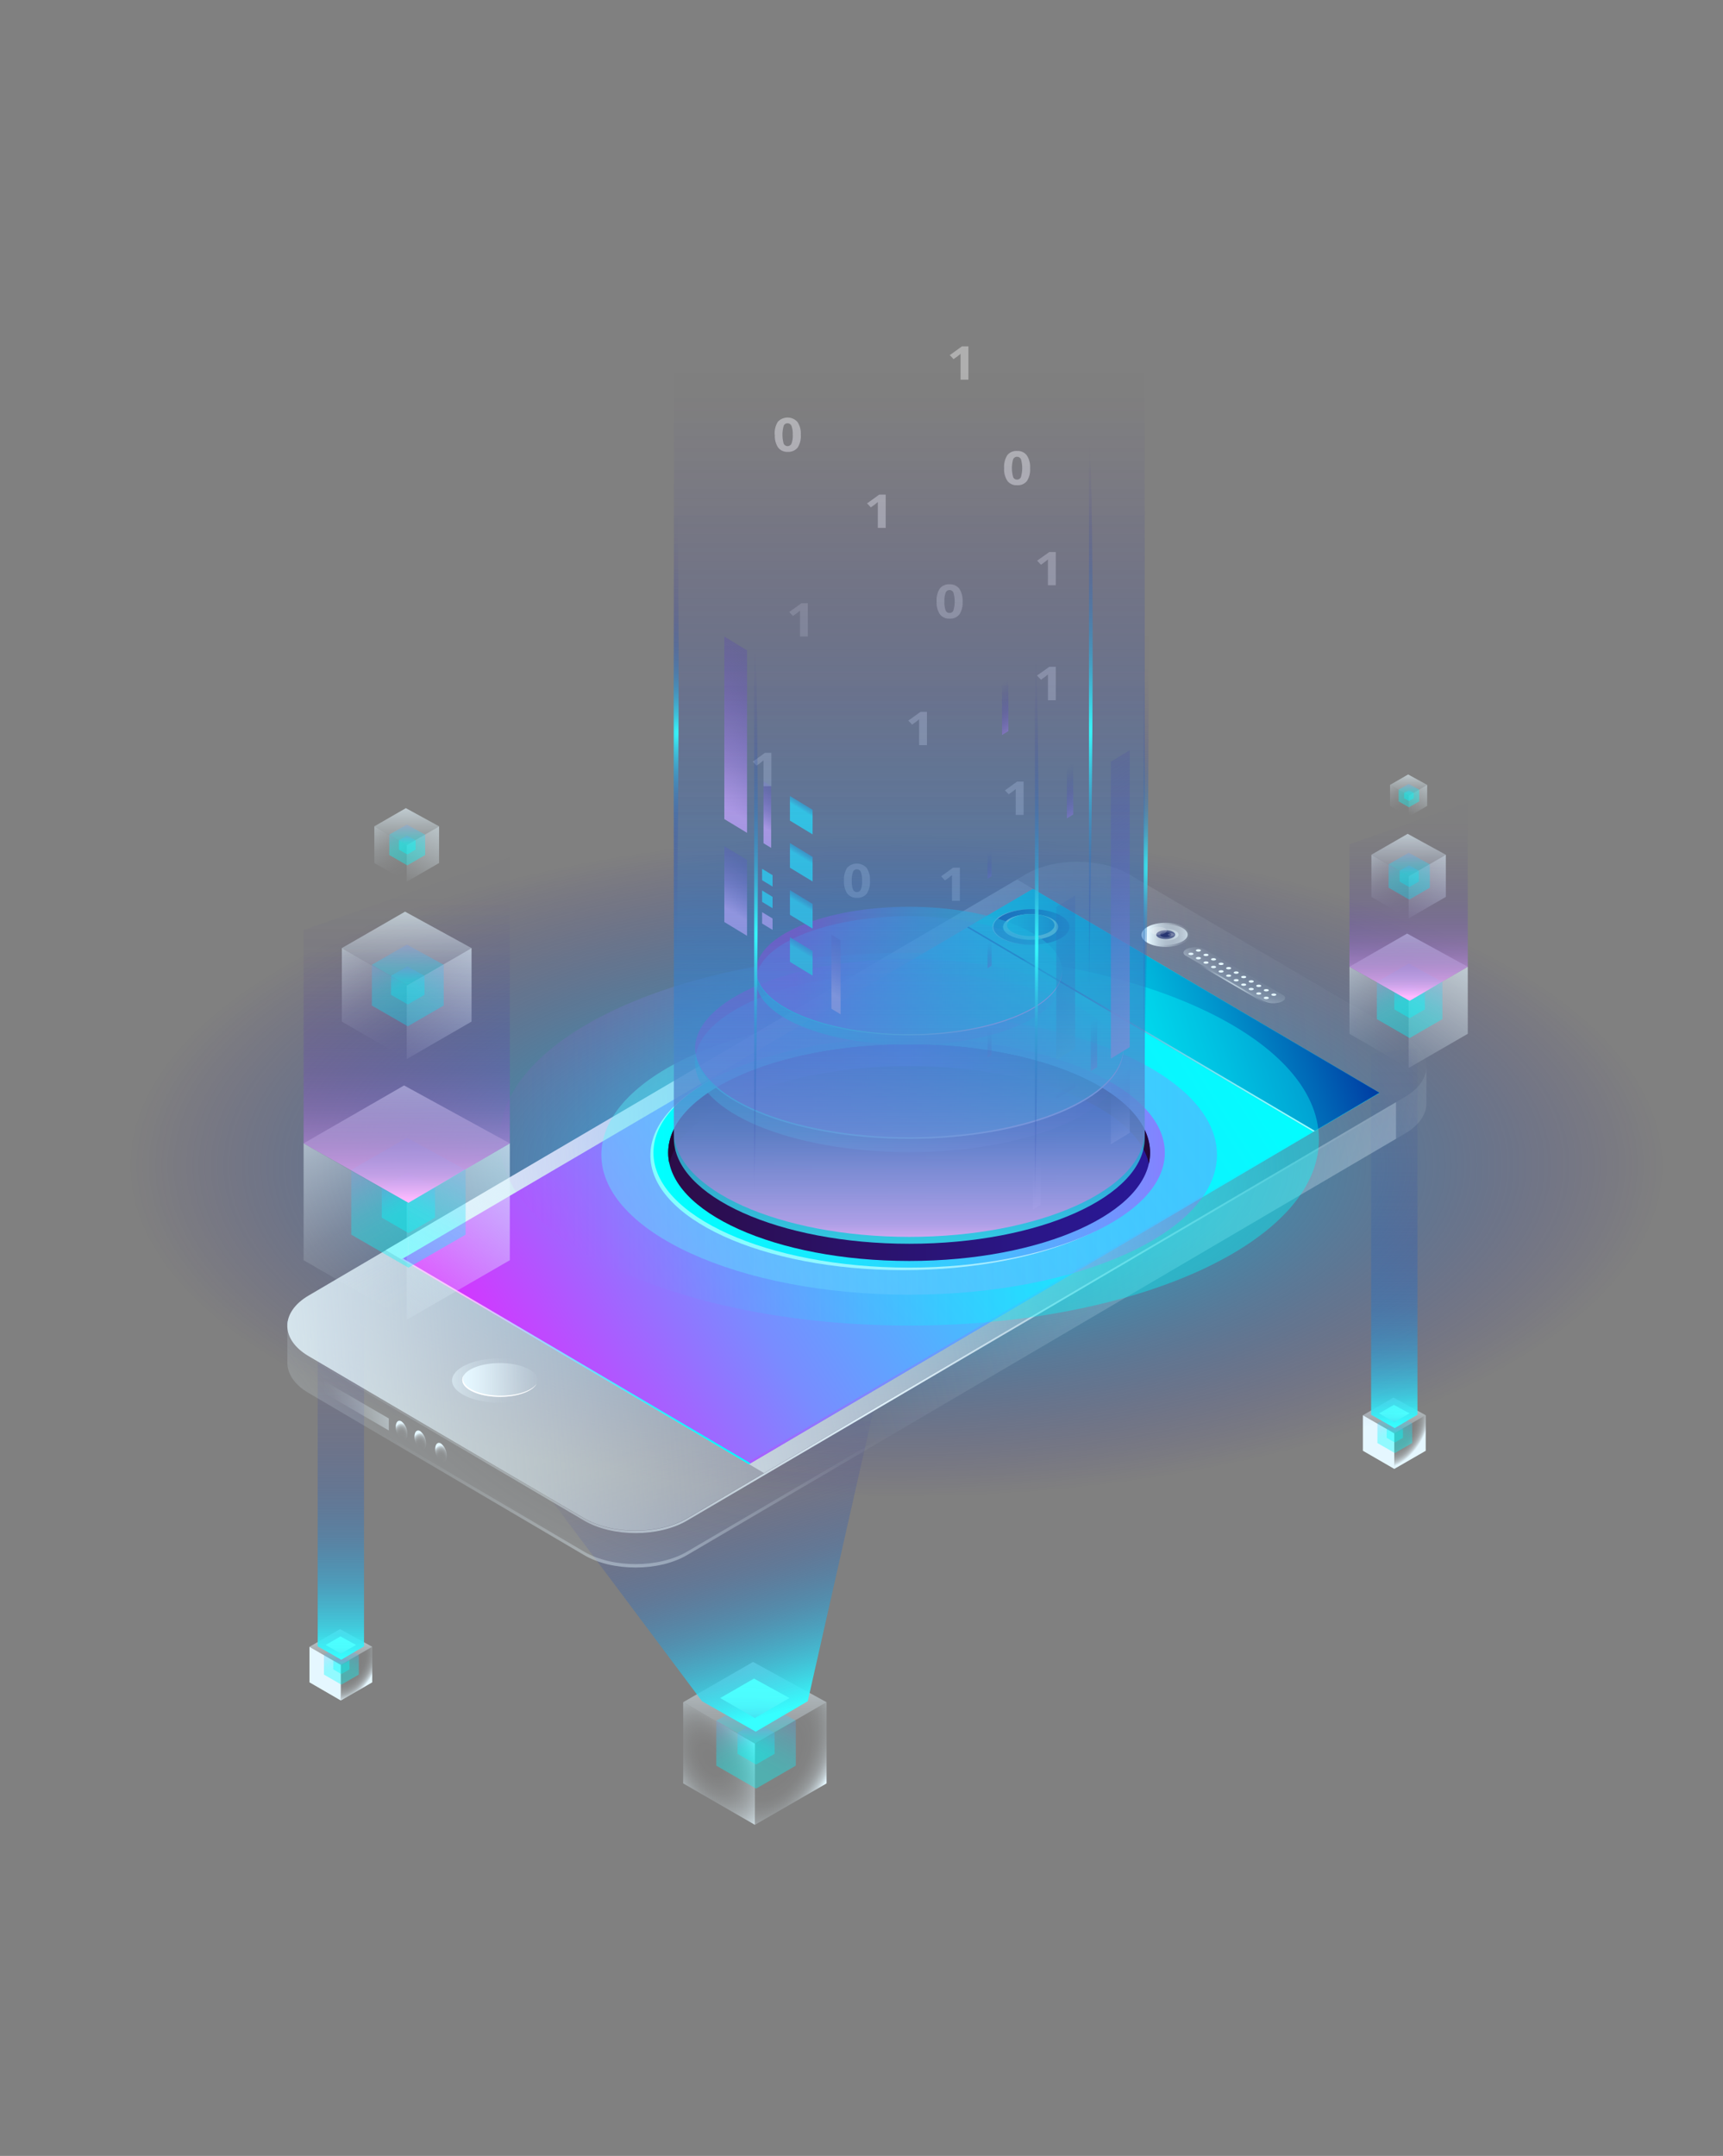 <svg id="Layer_1" data-name="Layer 1" xmlns="http://www.w3.org/2000/svg" xmlns:xlink="http://www.w3.org/1999/xlink" viewBox="0 0 438 548"><rect x="0" y="0" width="438" height="548" fill="#808080" stroke="none"/><defs><style>.cls-1{fill:url(#linear-gradient);}.cls-2{fill:url(#radial-gradient);}.cls-3{fill:url(#radial-gradient-2);}.cls-145,.cls-146,.cls-147,.cls-148,.cls-149,.cls-15,.cls-150,.cls-154,.cls-155,.cls-156,.cls-157,.cls-158,.cls-159,.cls-16,.cls-163,.cls-164,.cls-165,.cls-166,.cls-167,.cls-168,.cls-17,.cls-173,.cls-174,.cls-175,.cls-176,.cls-177,.cls-178,.cls-18,.cls-182,.cls-183,.cls-184,.cls-185,.cls-186,.cls-187,.cls-19,.cls-191,.cls-192,.cls-193,.cls-194,.cls-195,.cls-196,.cls-20,.cls-26,.cls-27,.cls-28,.cls-29,.cls-30,.cls-31,.cls-4,.cls-5,.cls-6,.cls-7,.cls-8,.cls-88,.cls-89,.cls-9{opacity:0.37;}.cls-145,.cls-146,.cls-147,.cls-148,.cls-149,.cls-15,.cls-150,.cls-154,.cls-155,.cls-156,.cls-157,.cls-158,.cls-159,.cls-16,.cls-163,.cls-164,.cls-165,.cls-166,.cls-167,.cls-168,.cls-17,.cls-173,.cls-174,.cls-175,.cls-176,.cls-177,.cls-178,.cls-18,.cls-182,.cls-183,.cls-184,.cls-185,.cls-186,.cls-187,.cls-19,.cls-191,.cls-192,.cls-193,.cls-194,.cls-195,.cls-196,.cls-199,.cls-20,.cls-200,.cls-201,.cls-202,.cls-203,.cls-204,.cls-26,.cls-27,.cls-28,.cls-29,.cls-30,.cls-31,.cls-4,.cls-5,.cls-6,.cls-7,.cls-8,.cls-81,.cls-82,.cls-87,.cls-88,.cls-89,.cls-9,.cls-94,.cls-95,.cls-97,.cls-98{isolation:isolate;}.cls-4{fill:url(#linear-gradient-2);}.cls-5{fill:url(#linear-gradient-3);}.cls-6{fill:url(#linear-gradient-4);}.cls-7{fill:url(#linear-gradient-5);}.cls-8{fill:url(#linear-gradient-6);}.cls-9{fill:url(#linear-gradient-7);}.cls-10{fill:url(#linear-gradient-8);}.cls-11{fill:url(#linear-gradient-9);}.cls-12{fill:url(#linear-gradient-10);}.cls-13{fill:url(#radial-gradient-3);}.cls-14{fill:url(#radial-gradient-4);}.cls-15{fill:url(#linear-gradient-11);}.cls-16{fill:url(#linear-gradient-12);}.cls-17{fill:url(#linear-gradient-13);}.cls-18{fill:url(#linear-gradient-14);}.cls-19{fill:url(#linear-gradient-15);}.cls-20{fill:url(#linear-gradient-16);}.cls-21{fill:url(#linear-gradient-17);}.cls-22{fill:url(#linear-gradient-18);}.cls-23{fill:url(#linear-gradient-19);}.cls-24{fill:url(#radial-gradient-5);}.cls-25{fill:url(#radial-gradient-6);}.cls-26{fill:url(#linear-gradient-20);}.cls-27{fill:url(#linear-gradient-21);}.cls-28{fill:url(#linear-gradient-22);}.cls-29{fill:url(#linear-gradient-23);}.cls-30{fill:url(#linear-gradient-24);}.cls-31{fill:url(#linear-gradient-25);}.cls-32{fill:url(#linear-gradient-26);}.cls-33{fill:url(#linear-gradient-27);}.cls-34{fill:url(#radial-gradient-7);}.cls-35{fill:#95bde4;}.cls-36{fill:url(#radial-gradient-8);}.cls-37{fill:url(#radial-gradient-9);}.cls-38{fill:url(#radial-gradient-10);}.cls-39{fill:url(#linear-gradient-28);}.cls-40{fill:url(#linear-gradient-29);}.cls-41{fill:url(#linear-gradient-30);}.cls-42{fill:url(#linear-gradient-31);}.cls-43{fill:url(#linear-gradient-32);}.cls-44{fill:url(#linear-gradient-33);}.cls-45{fill:url(#linear-gradient-34);}.cls-46{fill:url(#linear-gradient-35);}.cls-47{fill:url(#linear-gradient-36);}.cls-199,.cls-200,.cls-201,.cls-202,.cls-203,.cls-204,.cls-48,.cls-82{fill:#fff;}.cls-49{fill:url(#linear-gradient-37);}.cls-50{fill:url(#linear-gradient-38);}.cls-51{fill:url(#linear-gradient-39);}.cls-52{fill:url(#linear-gradient-40);}.cls-53{fill:url(#linear-gradient-41);}.cls-54{fill:url(#linear-gradient-42);}.cls-55{fill:url(#linear-gradient-43);}.cls-56{fill:url(#linear-gradient-44);}.cls-57{fill:url(#radial-gradient-11);}.cls-58{fill:url(#radial-gradient-12);}.cls-59{fill:url(#radial-gradient-13);}.cls-60{fill:url(#radial-gradient-14);}.cls-61{fill:url(#radial-gradient-15);}.cls-62{fill:url(#radial-gradient-16);}.cls-63{fill:url(#radial-gradient-17);}.cls-64{fill:url(#radial-gradient-18);}.cls-65{fill:url(#radial-gradient-19);}.cls-66{fill:url(#radial-gradient-20);}.cls-67{fill:url(#radial-gradient-21);}.cls-68{fill:url(#radial-gradient-22);}.cls-69{fill:url(#radial-gradient-23);}.cls-70{fill:url(#radial-gradient-24);}.cls-71{fill:url(#radial-gradient-25);}.cls-72{fill:url(#radial-gradient-26);}.cls-73{fill:url(#radial-gradient-27);}.cls-74{fill:url(#radial-gradient-28);}.cls-75{fill:url(#radial-gradient-29);}.cls-76{fill:url(#radial-gradient-30);}.cls-77{fill:url(#radial-gradient-31);}.cls-78{fill:url(#radial-gradient-32);}.cls-79{fill:url(#radial-gradient-33);}.cls-80{fill:url(#radial-gradient-34);}.cls-81{fill:#07155c;}.cls-81,.cls-94,.cls-95,.cls-97,.cls-98{opacity:0.56;}.cls-82{opacity:0.2;}.cls-83{fill:url(#linear-gradient-45);}.cls-84{fill:url(#radial-gradient-35);}.cls-85{fill:url(#radial-gradient-36);}.cls-86{fill:url(#radial-gradient-37);}.cls-87{opacity:0.28;fill:url(#radial-gradient-38);}.cls-88{fill:url(#linear-gradient-46);}.cls-89{fill:url(#linear-gradient-47);}.cls-90{fill:url(#linear-gradient-48);}.cls-91{fill:url(#linear-gradient-49);}.cls-92{fill:url(#linear-gradient-50);}.cls-93{fill:url(#linear-gradient-51);}.cls-94{fill:url(#linear-gradient-52);}.cls-95{fill:url(#linear-gradient-53);}.cls-96{fill:url(#linear-gradient-54);}.cls-97{fill:url(#linear-gradient-55);}.cls-98{fill:url(#linear-gradient-56);}.cls-99{fill:url(#linear-gradient-57);}.cls-100{fill:url(#linear-gradient-58);}.cls-101{fill:url(#linear-gradient-59);}.cls-102{fill:url(#linear-gradient-60);}.cls-103{fill:url(#linear-gradient-61);}.cls-104{fill:url(#linear-gradient-62);}.cls-105{fill:url(#linear-gradient-63);}.cls-106{fill:url(#linear-gradient-64);}.cls-107{fill:url(#linear-gradient-65);}.cls-108{fill:url(#linear-gradient-66);}.cls-109{fill:url(#linear-gradient-67);}.cls-110{fill:url(#linear-gradient-68);}.cls-111{fill:url(#linear-gradient-69);}.cls-112{fill:url(#linear-gradient-70);}.cls-113{fill:url(#linear-gradient-71);}.cls-114{fill:url(#linear-gradient-72);}.cls-115{fill:url(#linear-gradient-73);}.cls-116{fill:url(#linear-gradient-74);}.cls-117{fill:url(#linear-gradient-75);}.cls-118{fill:url(#linear-gradient-76);}.cls-119{fill:url(#linear-gradient-77);}.cls-120{fill:url(#linear-gradient-78);}.cls-121{fill:url(#linear-gradient-79);}.cls-122{fill:url(#linear-gradient-80);}.cls-123{fill:url(#linear-gradient-81);}.cls-124{fill:url(#linear-gradient-82);}.cls-125{fill:url(#linear-gradient-83);}.cls-126{fill:url(#linear-gradient-84);}.cls-127{fill:url(#linear-gradient-85);}.cls-128{fill:url(#linear-gradient-86);}.cls-129{fill:url(#linear-gradient-87);}.cls-130{fill:url(#linear-gradient-88);}.cls-131{fill:url(#linear-gradient-89);}.cls-132{fill:url(#linear-gradient-90);}.cls-133{fill:url(#linear-gradient-91);}.cls-134{fill:url(#linear-gradient-92);}.cls-135{fill:url(#linear-gradient-93);}.cls-136{fill:url(#linear-gradient-94);}.cls-137{fill:url(#linear-gradient-95);}.cls-138{fill:url(#linear-gradient-96);}.cls-139{fill:url(#linear-gradient-97);}.cls-140{fill:url(#linear-gradient-98);}.cls-141{fill:url(#linear-gradient-99);}.cls-142{fill:url(#linear-gradient-100);}.cls-143{fill:url(#linear-gradient-101);}.cls-144{fill:url(#linear-gradient-102);}.cls-145{fill:url(#linear-gradient-103);}.cls-146{fill:url(#linear-gradient-104);}.cls-147{fill:url(#linear-gradient-105);}.cls-148{fill:url(#linear-gradient-106);}.cls-149{fill:url(#linear-gradient-107);}.cls-150{fill:url(#linear-gradient-108);}.cls-151{fill:url(#linear-gradient-109);}.cls-152{fill:url(#linear-gradient-110);}.cls-153{fill:url(#linear-gradient-111);}.cls-154{fill:url(#linear-gradient-112);}.cls-155{fill:url(#linear-gradient-113);}.cls-156{fill:url(#linear-gradient-114);}.cls-157{fill:url(#linear-gradient-115);}.cls-158{fill:url(#linear-gradient-116);}.cls-159{fill:url(#linear-gradient-117);}.cls-160{fill:url(#linear-gradient-118);}.cls-161{fill:url(#linear-gradient-119);}.cls-162{fill:url(#linear-gradient-120);}.cls-163{fill:url(#linear-gradient-121);}.cls-164{fill:url(#linear-gradient-122);}.cls-165{fill:url(#linear-gradient-123);}.cls-166{fill:url(#linear-gradient-124);}.cls-167{fill:url(#linear-gradient-125);}.cls-168{fill:url(#linear-gradient-126);}.cls-169{fill:url(#linear-gradient-127);}.cls-170{fill:url(#linear-gradient-128);}.cls-171{fill:url(#linear-gradient-129);}.cls-172{fill:url(#linear-gradient-130);}.cls-173{fill:url(#linear-gradient-131);}.cls-174{fill:url(#linear-gradient-132);}.cls-175{fill:url(#linear-gradient-133);}.cls-176{fill:url(#linear-gradient-134);}.cls-177{fill:url(#linear-gradient-135);}.cls-178{fill:url(#linear-gradient-136);}.cls-179{fill:url(#linear-gradient-137);}.cls-180{fill:url(#linear-gradient-138);}.cls-181{fill:url(#linear-gradient-139);}.cls-182{fill:url(#linear-gradient-140);}.cls-183{fill:url(#linear-gradient-141);}.cls-184{fill:url(#linear-gradient-142);}.cls-185{fill:url(#linear-gradient-143);}.cls-186{fill:url(#linear-gradient-144);}.cls-187{fill:url(#linear-gradient-145);}.cls-188{fill:url(#linear-gradient-146);}.cls-189{fill:url(#linear-gradient-147);}.cls-190{fill:url(#linear-gradient-148);}.cls-191{fill:url(#linear-gradient-149);}.cls-192{fill:url(#linear-gradient-150);}.cls-193{fill:url(#linear-gradient-151);}.cls-194{fill:url(#linear-gradient-152);}.cls-195{fill:url(#linear-gradient-153);}.cls-196{fill:url(#linear-gradient-154);}.cls-197{fill:url(#linear-gradient-155);}.cls-198{opacity:0.81;}.cls-199{opacity:0.37;}.cls-200{opacity:0.34;}.cls-201{opacity:0.51;}.cls-202{opacity:0.51;}.cls-203{opacity:0.22;}.cls-204{opacity:0.46;}.cls-205{fill:url(#linear-gradient-156);}.cls-206{fill:url(#linear-gradient-157);}.cls-207{fill:url(#radial-gradient-39);}.cls-208{fill:url(#radial-gradient-40);}.cls-209{fill:url(#radial-gradient-41);}.cls-210{fill:url(#radial-gradient-42);}.cls-211{fill:url(#radial-gradient-43);}</style><linearGradient id="linear-gradient" x1="-633.82" y1="-321.81" x2="-655.21" y2="-343.2" gradientTransform="matrix(0.74, -0.43, -0.76, -0.44, 313.14, -4.33)" gradientUnits="userSpaceOnUse"><stop offset="0" stop-color="#e5f7ff"/><stop offset="0.29" stop-color="#e5f7ff" stop-opacity="0.65"/><stop offset="0.54" stop-color="#e5f7ff" stop-opacity="0.37"/><stop offset="0.75" stop-color="#e5f7ff" stop-opacity="0.17"/><stop offset="0.91" stop-color="#e5f7ff" stop-opacity="0.05"/><stop offset="1" stop-color="#e5f7ff" stop-opacity="0"/></linearGradient><radialGradient id="radial-gradient" cx="188.74" cy="47.44" r="9.03" gradientTransform="matrix(0.88, 0, 0, -0.88, -91.76, 503.94)" gradientUnits="userSpaceOnUse"><stop offset="0" stop-color="#e5f7ff" stop-opacity="0"/><stop offset="0.2" stop-color="#e5f7ff" stop-opacity="0.01"/><stop offset="0.33" stop-color="#e5f7ff" stop-opacity="0.05"/><stop offset="0.45" stop-color="#e5f7ff" stop-opacity="0.11"/><stop offset="0.55" stop-color="#e5f7ff" stop-opacity="0.19"/><stop offset="0.65" stop-color="#e5f7ff" stop-opacity="0.3"/><stop offset="0.74" stop-color="#e5f7ff" stop-opacity="0.43"/><stop offset="0.83" stop-color="#e5f7ff" stop-opacity="0.59"/><stop offset="0.91" stop-color="#e5f7ff" stop-opacity="0.78"/><stop offset="0.99" stop-color="#e5f7ff" stop-opacity="0.98"/><stop offset="1" stop-color="#e5f7ff"/></radialGradient><radialGradient id="radial-gradient-2" cx="-1298.17" cy="-280.8" r="9.83" gradientTransform="matrix(-0.77, 0.45, 0, -0.88, -910.34, 759.98)" gradientUnits="userSpaceOnUse"><stop offset="0" stop-color="#e5f7ff" stop-opacity="0"/><stop offset="0.37" stop-color="#e5f7ff" stop-opacity="0.01"/><stop offset="0.51" stop-color="#e5f7ff" stop-opacity="0.03"/><stop offset="0.6" stop-color="#e5f7ff" stop-opacity="0.08"/><stop offset="0.68" stop-color="#e5f7ff" stop-opacity="0.15"/><stop offset="0.75" stop-color="#e5f7ff" stop-opacity="0.23"/><stop offset="0.81" stop-color="#e5f7ff" stop-opacity="0.34"/><stop offset="0.86" stop-color="#e5f7ff" stop-opacity="0.47"/><stop offset="0.91" stop-color="#e5f7ff" stop-opacity="0.61"/><stop offset="0.95" stop-color="#e5f7ff" stop-opacity="0.78"/><stop offset="0.99" stop-color="#e5f7ff" stop-opacity="0.96"/><stop offset="1" stop-color="#e5f7ff"/></radialGradient><linearGradient id="linear-gradient-2" x1="-641.35" y1="-329.46" x2="-653.21" y2="-341.32" gradientTransform="matrix(0.74, -0.43, -0.76, -0.44, 313.14, -4.33)" gradientUnits="userSpaceOnUse"><stop offset="0" stop-color="#ff0dff" stop-opacity="0"/><stop offset="0.09" stop-color="#c940ff" stop-opacity="0.21"/><stop offset="0.2" stop-color="#9572ff" stop-opacity="0.42"/><stop offset="0.3" stop-color="#679dff" stop-opacity="0.6"/><stop offset="0.4" stop-color="#42c0ff" stop-opacity="0.74"/><stop offset="0.5" stop-color="#25dcff" stop-opacity="0.85"/><stop offset="0.6" stop-color="#10efff" stop-opacity="0.94"/><stop offset="0.7" stop-color="#04fbff" stop-opacity="0.98"/><stop offset="0.8" stop-color="aqua"/></linearGradient><linearGradient id="linear-gradient-3" x1="302.35" y1="544.88" x2="310.26" y2="536.97" gradientTransform="matrix(0.77, 0.45, 0, -0.88, -152.41, 759.98)" xlink:href="#linear-gradient-2"/><linearGradient id="linear-gradient-4" x1="-1302.46" y1="-272" x2="-1292.12" y2="-282.33" gradientTransform="matrix(-0.77, 0.45, 0, -0.88, -910.34, 759.98)" xlink:href="#linear-gradient-2"/><linearGradient id="linear-gradient-5" x1="-646.4" y1="-334.47" x2="-651.93" y2="-340" xlink:href="#linear-gradient-2"/><linearGradient id="linear-gradient-6" x1="306.54" y1="543.76" x2="310.23" y2="540.07" gradientTransform="matrix(0.77, 0.45, 0, -0.88, -152.41, 759.98)" xlink:href="#linear-gradient-2"/><linearGradient id="linear-gradient-7" x1="-1297.83" y1="-273.55" x2="-1293.01" y2="-278.37" gradientTransform="matrix(-0.77, 0.45, 0, -0.88, -910.34, 759.98)" xlink:href="#linear-gradient-2"/><linearGradient id="linear-gradient-8" x1="203.66" y1="93.43" x2="203.66" y2="252.13" gradientTransform="matrix(0.88, 0, 0, -0.88, -91.76, 503.94)" gradientUnits="userSpaceOnUse"><stop offset="0" stop-color="#36ffff"/><stop offset="0.06" stop-color="#34d8ed" stop-opacity="0.83"/><stop offset="0.14" stop-color="#31abda" stop-opacity="0.64"/><stop offset="0.22" stop-color="#2f84c8" stop-opacity="0.47"/><stop offset="0.31" stop-color="#2d62b9" stop-opacity="0.32"/><stop offset="0.4" stop-color="#2c47ad" stop-opacity="0.2"/><stop offset="0.5" stop-color="#2a32a4" stop-opacity="0.11"/><stop offset="0.6" stop-color="#2a249d" stop-opacity="0.05"/><stop offset="0.71" stop-color="#291b99" stop-opacity="0.01"/><stop offset="0.86" stop-color="#291898" stop-opacity="0"/></linearGradient><linearGradient id="linear-gradient-9" x1="-641.53" y1="-329.53" x2="-651.87" y2="-339.87" gradientTransform="matrix(0.74, -0.43, -0.76, -0.44, 313.14, -4.33)" gradientUnits="userSpaceOnUse"><stop offset="0" stop-color="#4cffff"/><stop offset="0.25" stop-color="#4cfdfe" stop-opacity="0.99"/><stop offset="0.37" stop-color="#4bf6fb" stop-opacity="0.96"/><stop offset="0.46" stop-color="#49ebf6" stop-opacity="0.91"/><stop offset="0.54" stop-color="#46daee" stop-opacity="0.84"/><stop offset="0.6" stop-color="#43c4e5" stop-opacity="0.75"/><stop offset="0.66" stop-color="#3faad9" stop-opacity="0.63"/><stop offset="0.72" stop-color="#3a8acb" stop-opacity="0.49"/><stop offset="0.77" stop-color="#3565ba" stop-opacity="0.33"/><stop offset="0.82" stop-color="#2f3da8" stop-opacity="0.16"/><stop offset="0.86" stop-color="#291898" stop-opacity="0"/></linearGradient><linearGradient id="linear-gradient-10" x1="-564.51" y1="-391.84" x2="-613.33" y2="-440.66" xlink:href="#linear-gradient"/><radialGradient id="radial-gradient-3" cx="432.48" cy="576.61" r="20.61" gradientTransform="matrix(0.77, 0.45, 0, -0.88, -152.41, 759.98)" xlink:href="#radial-gradient"/><radialGradient id="radial-gradient-4" cx="-1438.9" cy="-379.47" r="22.43" xlink:href="#radial-gradient-2"/><linearGradient id="linear-gradient-11" x1="-581.69" y1="-409.29" x2="-608.75" y2="-436.36" xlink:href="#linear-gradient-2"/><linearGradient id="linear-gradient-12" x1="428.92" y1="594.62" x2="446.97" y2="576.57" gradientTransform="matrix(0.77, 0.45, 0, -0.88, -152.41, 759.98)" xlink:href="#linear-gradient-2"/><linearGradient id="linear-gradient-13" x1="-1450.2" y1="-360.92" x2="-1426.61" y2="-384.51" gradientTransform="matrix(-0.77, 0.45, 0, -0.88, -910.34, 759.98)" xlink:href="#linear-gradient-2"/><linearGradient id="linear-gradient-14" x1="-593.21" y1="-420.74" x2="-605.84" y2="-433.37" xlink:href="#linear-gradient-2"/><linearGradient id="linear-gradient-15" x1="438.5" y1="592.06" x2="446.92" y2="583.64" gradientTransform="matrix(0.77, 0.45, 0, -0.88, -152.41, 759.98)" xlink:href="#linear-gradient-2"/><linearGradient id="linear-gradient-16" x1="-1439.66" y1="-364.47" x2="-1428.66" y2="-375.47" gradientTransform="matrix(-0.77, 0.45, 0, -0.88, -910.34, 759.98)" xlink:href="#linear-gradient-2"/><linearGradient id="linear-gradient-17" x1="333.46" y1="79.16" x2="306.07" y2="178.09" gradientTransform="matrix(0.88, 0, 0, -0.88, -91.76, 503.94)" gradientUnits="userSpaceOnUse"><stop offset="0" stop-color="#36ffff"/><stop offset="0.12" stop-color="#33d0ea" stop-opacity="0.8"/><stop offset="0.27" stop-color="#3099d1" stop-opacity="0.56"/><stop offset="0.41" stop-color="#2e6bbd" stop-opacity="0.36"/><stop offset="0.55" stop-color="#2c47ad" stop-opacity="0.2"/><stop offset="0.67" stop-color="#2a2da1" stop-opacity="0.09"/><stop offset="0.78" stop-color="#291e9a" stop-opacity="0.02"/><stop offset="0.86" stop-color="#291898" stop-opacity="0"/></linearGradient><linearGradient id="linear-gradient-18" x1="-582.11" y1="-409.46" x2="-605.71" y2="-433.06" xlink:href="#linear-gradient-9"/><linearGradient id="linear-gradient-19" x1="-384.83" y1="-429.9" x2="-406.22" y2="-451.29" xlink:href="#linear-gradient"/><radialGradient id="radial-gradient-5" cx="535.05" cy="291.25" r="9.03" xlink:href="#radial-gradient"/><radialGradient id="radial-gradient-6" cx="-1644.48" cy="-390.22" r="9.83" xlink:href="#radial-gradient-2"/><linearGradient id="linear-gradient-20" x1="-392.35" y1="-437.54" x2="-404.21" y2="-449.4" xlink:href="#linear-gradient-2"/><linearGradient id="linear-gradient-21" x1="649.48" y1="789.5" x2="657.39" y2="781.59" gradientTransform="matrix(0.77, 0.45, 0, -0.88, -152.41, 759.98)" xlink:href="#linear-gradient-2"/><linearGradient id="linear-gradient-22" x1="-1649.58" y1="-382.24" x2="-1639.24" y2="-392.57" gradientTransform="matrix(-0.77, 0.45, 0, -0.88, -910.34, 759.98)" xlink:href="#linear-gradient-2"/><linearGradient id="linear-gradient-23" x1="-397.4" y1="-442.56" x2="-402.93" y2="-448.09" xlink:href="#linear-gradient-2"/><linearGradient id="linear-gradient-24" x1="653.67" y1="788.39" x2="657.36" y2="784.7" gradientTransform="matrix(0.77, 0.45, 0, -0.88, -152.41, 759.98)" xlink:href="#linear-gradient-2"/><linearGradient id="linear-gradient-25" x1="-1644.95" y1="-383.78" x2="-1640.13" y2="-388.6" gradientTransform="matrix(-0.77, 0.45, 0, -0.88, -910.34, 759.98)" xlink:href="#linear-gradient-2"/><linearGradient id="linear-gradient-26" x1="509.36" y1="160.63" x2="509.36" y2="319.32" xlink:href="#linear-gradient-8"/><linearGradient id="linear-gradient-27" x1="-392.53" y1="-437.62" x2="-402.87" y2="-447.96" xlink:href="#linear-gradient-9"/><radialGradient id="radial-gradient-7" cx="363.22" cy="-162.59" r="221.72" gradientTransform="matrix(0.88, 0, 0, -0.38, -91.76, 234.46)" gradientUnits="userSpaceOnUse"><stop offset="0" stop-color="aqua"/><stop offset="0.64" stop-color="#1b69bc" stop-opacity="0.35"/><stop offset="1" stop-color="#291898" stop-opacity="0"/></radialGradient><radialGradient id="radial-gradient-8" cx="346.9" cy="286.01" r="275.23" gradientTransform="matrix(0.88, 0, 0, -0.88, -91.76, 503.94)" xlink:href="#radial-gradient-2"/><radialGradient id="radial-gradient-9" cx="285.4" cy="25.74" r="151.4" gradientTransform="matrix(0.88, 0, 0, -0.88, -91.76, 503.94)" gradientUnits="userSpaceOnUse"><stop offset="0" stop-color="#e5f7ff"/><stop offset="0.38" stop-color="#e5f7ff" stop-opacity="0.58"/><stop offset="0.68" stop-color="#e5f7ff" stop-opacity="0.27"/><stop offset="0.89" stop-color="#e5f7ff" stop-opacity="0.07"/><stop offset="1" stop-color="#e5f7ff" stop-opacity="0"/></radialGradient><radialGradient id="radial-gradient-10" cx="362.74" cy="157.99" r="174.03" xlink:href="#radial-gradient-9"/><linearGradient id="linear-gradient-28" x1="150.71" y1="213.09" x2="543.57" y2="242.34" gradientTransform="matrix(0.88, 0, 0, -0.88, -91.76, 503.94)" gradientUnits="userSpaceOnUse"><stop offset="0" stop-color="#e5f7ff"/><stop offset="0.07" stop-color="#e5f7ff" stop-opacity="0.88"/><stop offset="0.21" stop-color="#e5f7ff" stop-opacity="0.65"/><stop offset="0.36" stop-color="#e5f7ff" stop-opacity="0.45"/><stop offset="0.5" stop-color="#e5f7ff" stop-opacity="0.29"/><stop offset="0.63" stop-color="#e5f7ff" stop-opacity="0.16"/><stop offset="0.77" stop-color="#e5f7ff" stop-opacity="0.07"/><stop offset="0.89" stop-color="#e5f7ff" stop-opacity="0.02"/><stop offset="1" stop-color="#e5f7ff" stop-opacity="0"/></linearGradient><linearGradient id="linear-gradient-29" x1="472.91" y1="256.51" x2="185.74" y2="197.48" gradientTransform="matrix(0.88, 0, 0, -0.88, -91.76, 503.94)" gradientUnits="userSpaceOnUse"><stop offset="0" stop-color="#e5f7ff" stop-opacity="0"/><stop offset="0.22" stop-color="#e5f7ff" stop-opacity="0.2"/><stop offset="0.71" stop-color="#e5f7ff" stop-opacity="0.69"/><stop offset="1" stop-color="#e5f7ff"/></linearGradient><linearGradient id="linear-gradient-30" x1="476.89" y1="307.07" x2="91.54" y2="59.53" gradientTransform="matrix(0.88, 0, 0, -0.88, -91.76, 503.94)" gradientUnits="userSpaceOnUse"><stop offset="0" stop-color="aqua"/><stop offset="0.07" stop-color="#05faff"/><stop offset="0.15" stop-color="#14ecff"/><stop offset="0.23" stop-color="#2cd5ff"/><stop offset="0.32" stop-color="#4eb5ff"/><stop offset="0.42" stop-color="#798cff"/><stop offset="0.51" stop-color="#ae59ff"/><stop offset="0.61" stop-color="#ec1fff"/><stop offset="0.64" stop-color="#ff0dff"/></linearGradient><linearGradient id="linear-gradient-31" x1="514.59" y1="269.59" x2="205.38" y2="70.96" gradientTransform="matrix(0.88, 0, 0, -0.88, -91.76, 503.94)" gradientUnits="userSpaceOnUse"><stop offset="0" stop-color="aqua"/><stop offset="0.07" stop-color="#07f9ff"/><stop offset="0.17" stop-color="#19e7ff"/><stop offset="0.3" stop-color="#38caff"/><stop offset="0.43" stop-color="#63a1ff"/><stop offset="0.58" stop-color="#996eff"/><stop offset="0.73" stop-color="#db2fff"/><stop offset="0.81" stop-color="#ff0dff"/></linearGradient><linearGradient id="linear-gradient-32" x1="317.9" y1="152.21" x2="221.78" y2="210.83" gradientTransform="matrix(0.88, 0, 0, -0.88, -91.76, 503.94)" gradientUnits="userSpaceOnUse"><stop offset="0" stop-color="aqua"/><stop offset="0.07" stop-color="#07fdff"/><stop offset="0.17" stop-color="#19f8ff"/><stop offset="0.3" stop-color="#38f0ff"/><stop offset="0.43" stop-color="#63e4ff"/><stop offset="0.58" stop-color="#99d6ff"/><stop offset="0.73" stop-color="#dbc4ff"/><stop offset="0.81" stop-color="#ffbaff"/></linearGradient><linearGradient id="linear-gradient-33" x1="384.21" y1="262.25" x2="497.99" y2="299.32" gradientTransform="matrix(0.88, 0, 0, -0.88, -91.76, 503.94)" gradientUnits="userSpaceOnUse"><stop offset="0" stop-color="aqua"/><stop offset="0.1" stop-color="#00f8fc"/><stop offset="0.24" stop-color="#00e6f3"/><stop offset="0.41" stop-color="#00c7e4"/><stop offset="0.59" stop-color="#009cd0"/><stop offset="0.79" stop-color="#0066b6"/><stop offset="1" stop-color="#002698"/></linearGradient><linearGradient id="linear-gradient-34" x1="399.38" y1="290.7" x2="487.04" y2="256.92" gradientTransform="matrix(0.88, 0, 0, -0.88, -91.76, 503.94)" gradientUnits="userSpaceOnUse"><stop offset="0" stop-color="#002698"/><stop offset="0.07" stop-color="#1a3da3"/><stop offset="0.27" stop-color="#5c77bf"/><stop offset="0.45" stop-color="#92a8d6"/><stop offset="0.62" stop-color="#bdcde7"/><stop offset="0.77" stop-color="#dce9f4"/><stop offset="0.9" stop-color="#eef9fc"/><stop offset="0.99" stop-color="#f5ffff"/></linearGradient><linearGradient id="linear-gradient-35" x1="226.26" y1="174.68" x2="254.08" y2="174.68" xlink:href="#linear-gradient-28"/><linearGradient id="linear-gradient-36" x1="238.91" y1="174.84" x2="260.75" y2="174.84" gradientTransform="matrix(0.88, 0, 0, -0.88, -91.76, 503.94)" gradientUnits="userSpaceOnUse"><stop offset="0" stop-color="#e5f7ff"/><stop offset="0.06" stop-color="#e5f7ff" stop-opacity="0.94"/><stop offset="0.41" stop-color="#e5f7ff" stop-opacity="0.54"/><stop offset="0.69" stop-color="#e5f7ff" stop-opacity="0.25"/><stop offset="0.9" stop-color="#e5f7ff" stop-opacity="0.07"/><stop offset="1" stop-color="#e5f7ff" stop-opacity="0"/></linearGradient><linearGradient id="linear-gradient-37" x1="435.99" y1="304.01" x2="450.05" y2="304.01" xlink:href="#linear-gradient-28"/><linearGradient id="linear-gradient-38" x1="436.63" y1="304.07" x2="449.41" y2="304.07" gradientTransform="matrix(0.88, 0, 0, -0.88, -91.76, 503.94)" gradientUnits="userSpaceOnUse"><stop offset="0" stop-color="#e5f7ff" stop-opacity="0"/><stop offset="0.11" stop-color="#e5f7ff" stop-opacity="0.02"/><stop offset="0.23" stop-color="#e5f7ff" stop-opacity="0.07"/><stop offset="0.37" stop-color="#e5f7ff" stop-opacity="0.16"/><stop offset="0.5" stop-color="#e5f7ff" stop-opacity="0.29"/><stop offset="0.64" stop-color="#e5f7ff" stop-opacity="0.45"/><stop offset="0.79" stop-color="#e5f7ff" stop-opacity="0.65"/><stop offset="0.93" stop-color="#e5f7ff" stop-opacity="0.88"/><stop offset="1" stop-color="#e5f7ff"/></linearGradient><linearGradient id="linear-gradient-39" x1="378.48" y1="306.3" x2="446.16" y2="306.3" gradientTransform="matrix(0.88, 0, 0, -0.88, -91.76, 503.94)" gradientUnits="userSpaceOnUse"><stop offset="0" stop-color="#002698"/><stop offset="0.21" stop-color="#0066b6"/><stop offset="0.41" stop-color="#009cd0"/><stop offset="0.59" stop-color="#00c7e4"/><stop offset="0.76" stop-color="#00e6f3"/><stop offset="0.9" stop-color="#00f8fc"/><stop offset="1" stop-color="aqua"/></linearGradient><linearGradient id="linear-gradient-40" x1="392" y1="306.3" x2="426.31" y2="306.3" gradientTransform="matrix(0.88, 0, 0, -0.88, -91.76, 503.94)" gradientUnits="userSpaceOnUse"><stop offset="0" stop-color="#a4ffff"/><stop offset="0.1" stop-color="#9ff8fc"/><stop offset="0.24" stop-color="#91e6f3"/><stop offset="0.41" stop-color="#7ac7e4"/><stop offset="0.59" stop-color="#5a9cd0"/><stop offset="0.79" stop-color="#3066b6"/><stop offset="1" stop-color="#002698"/></linearGradient><linearGradient id="linear-gradient-41" x1="385.6" y1="306.3" x2="434.31" y2="306.3" xlink:href="#linear-gradient-33"/><linearGradient id="linear-gradient-42" x1="385.6" y1="306.3" x2="434.31" y2="306.3" gradientTransform="matrix(0.88, 0, 0, -0.88, -91.76, 503.94)" gradientUnits="userSpaceOnUse"><stop offset="0" stop-color="#92ffff"/><stop offset="0.13" stop-color="#8bfefc"/><stop offset="0.31" stop-color="#79faf5"/><stop offset="0.53" stop-color="#5af5ea"/><stop offset="0.77" stop-color="#30eed9"/><stop offset="1" stop-color="#00e5c7"/></linearGradient><linearGradient id="linear-gradient-43" x1="388.19" y1="306.83" x2="430" y2="306.83" xlink:href="#linear-gradient-33"/><linearGradient id="linear-gradient-44" x1="439.27" y1="304.06" x2="446.77" y2="304.06" xlink:href="#linear-gradient-38"/><radialGradient id="radial-gradient-11" cx="462.3" cy="291.77" r="11.7" xlink:href="#radial-gradient-9"/><radialGradient id="radial-gradient-12" cx="-303.78" cy="190.66" r="17.75" gradientTransform="matrix(0.36, -0.8, -1.73, -0.78, 759.76, 147.55)" gradientUnits="userSpaceOnUse"><stop offset="0" stop-color="#e5f7ff" stop-opacity="0"/><stop offset="0.32" stop-color="#e5f7ff" stop-opacity="0.01"/><stop offset="0.46" stop-color="#e5f7ff" stop-opacity="0.04"/><stop offset="0.56" stop-color="#e5f7ff" stop-opacity="0.09"/><stop offset="0.65" stop-color="#e5f7ff" stop-opacity="0.15"/><stop offset="0.72" stop-color="#e5f7ff" stop-opacity="0.25"/><stop offset="0.79" stop-color="#e5f7ff" stop-opacity="0.36"/><stop offset="0.85" stop-color="#e5f7ff" stop-opacity="0.49"/><stop offset="0.9" stop-color="#e5f7ff" stop-opacity="0.65"/><stop offset="0.95" stop-color="#e5f7ff" stop-opacity="0.81"/><stop offset="1" stop-color="#e5f7ff"/></radialGradient><radialGradient id="radial-gradient-13" cx="450.44" cy="120.57" r="1.48" gradientTransform="matrix(0.88, 0, 0, -0.55, -91.76, 308.91)" gradientUnits="userSpaceOnUse"><stop offset="0" stop-color="#e5f7ff" stop-opacity="0"/><stop offset="0.15" stop-color="#e5f7ff" stop-opacity="0.01"/><stop offset="0.28" stop-color="#e5f7ff" stop-opacity="0.05"/><stop offset="0.4" stop-color="#e5f7ff" stop-opacity="0.12"/><stop offset="0.52" stop-color="#e5f7ff" stop-opacity="0.22"/><stop offset="0.63" stop-color="#e5f7ff" stop-opacity="0.35"/><stop offset="0.74" stop-color="#e5f7ff" stop-opacity="0.5"/><stop offset="0.85" stop-color="#e5f7ff" stop-opacity="0.68"/><stop offset="0.95" stop-color="#e5f7ff" stop-opacity="0.89"/><stop offset="1" stop-color="#e5f7ff"/></radialGradient><radialGradient id="radial-gradient-14" cx="452.63" cy="119.29" r="1.48" gradientTransform="matrix(0.88, 0, 0, -0.55, -91.76, 309.32)" xlink:href="#radial-gradient-13"/><radialGradient id="radial-gradient-15" cx="454.82" cy="118.01" r="1.48" gradientTransform="matrix(0.88, 0, 0, -0.55, -91.76, 309.73)" xlink:href="#radial-gradient-13"/><radialGradient id="radial-gradient-16" cx="457" cy="116.73" r="1.48" gradientTransform="matrix(0.88, 0, 0, -0.55, -91.76, 310.14)" xlink:href="#radial-gradient-13"/><radialGradient id="radial-gradient-17" cx="459.19" cy="115.44" r="1.48" gradientTransform="matrix(0.88, 0, 0, -0.55, -91.76, 310.56)" xlink:href="#radial-gradient-13"/><radialGradient id="radial-gradient-18" cx="461.37" cy="114.16" r="1.48" gradientTransform="matrix(0.88, 0, 0, -0.55, -91.76, 310.97)" xlink:href="#radial-gradient-13"/><radialGradient id="radial-gradient-19" cx="463.56" cy="112.88" r="1.48" gradientTransform="matrix(0.88, 0, 0, -0.55, -91.76, 311.39)" xlink:href="#radial-gradient-13"/><radialGradient id="radial-gradient-20" cx="465.74" cy="111.6" r="1.48" gradientTransform="matrix(0.88, 0, 0, -0.55, -91.76, 311.8)" xlink:href="#radial-gradient-13"/><radialGradient id="radial-gradient-21" cx="467.93" cy="110.32" r="1.48" gradientTransform="matrix(0.88, 0, 0, -0.55, -91.76, 312.21)" xlink:href="#radial-gradient-13"/><radialGradient id="radial-gradient-22" cx="470.12" cy="109.03" r="1.48" gradientTransform="matrix(0.88, 0, 0, -0.55, -91.76, 312.63)" xlink:href="#radial-gradient-13"/><radialGradient id="radial-gradient-23" cx="472.3" cy="107.75" r="1.48" gradientTransform="matrix(0.88, 0, 0, -0.55, -91.76, 313.04)" xlink:href="#radial-gradient-13"/><radialGradient id="radial-gradient-24" cx="452.63" cy="121.51" r="1.48" gradientTransform="matrix(0.88, 0, 0, -0.55, -91.76, 308.6)" xlink:href="#radial-gradient-13"/><radialGradient id="radial-gradient-25" cx="454.82" cy="120.23" r="1.48" gradientTransform="matrix(0.88, 0, 0, -0.55, -91.76, 309.01)" xlink:href="#radial-gradient-13"/><radialGradient id="radial-gradient-26" cx="457" cy="118.95" r="1.48" gradientTransform="matrix(0.88, 0, 0, -0.55, -91.76, 309.43)" xlink:href="#radial-gradient-13"/><radialGradient id="radial-gradient-27" cx="459.19" cy="117.66" r="1.48" gradientTransform="matrix(0.88, 0, 0, -0.55, -91.76, 309.84)" xlink:href="#radial-gradient-13"/><radialGradient id="radial-gradient-28" cx="461.37" cy="116.38" r="1.48" gradientTransform="matrix(0.88, 0, 0, -0.55, -91.76, 310.26)" xlink:href="#radial-gradient-13"/><radialGradient id="radial-gradient-29" cx="463.56" cy="115.1" r="1.48" gradientTransform="matrix(0.88, 0, 0, -0.55, -91.76, 310.67)" xlink:href="#radial-gradient-13"/><radialGradient id="radial-gradient-30" cx="465.74" cy="113.82" r="1.48" gradientTransform="matrix(0.88, 0, 0, -0.55, -91.76, 311.08)" xlink:href="#radial-gradient-13"/><radialGradient id="radial-gradient-31" cx="467.93" cy="112.54" r="1.48" gradientTransform="matrix(0.88, 0, 0, -0.55, -91.76, 311.5)" xlink:href="#radial-gradient-13"/><radialGradient id="radial-gradient-32" cx="470.12" cy="111.25" r="1.48" gradientTransform="matrix(0.88, 0, 0, -0.55, -91.76, 311.91)" xlink:href="#radial-gradient-13"/><radialGradient id="radial-gradient-33" cx="472.3" cy="109.97" r="1.48" gradientTransform="matrix(0.88, 0, 0, -0.55, -91.76, 312.32)" xlink:href="#radial-gradient-13"/><radialGradient id="radial-gradient-34" cx="474.49" cy="108.69" r="1.48" gradientTransform="matrix(0.88, 0, 0, -0.55, -91.76, 312.74)" xlink:href="#radial-gradient-13"/><linearGradient id="linear-gradient-45" x1="199.16" y1="164.82" x2="227.7" y2="172.93" gradientTransform="matrix(0.88, 0, 0, -0.88, -91.76, 503.94)" gradientUnits="userSpaceOnUse"><stop offset="0" stop-color="#e5f7ff" stop-opacity="0"/><stop offset="0.09" stop-color="#e5f7ff" stop-opacity="0.03"/><stop offset="0.22" stop-color="#e5f7ff" stop-opacity="0.13"/><stop offset="0.4" stop-color="#e5f7ff" stop-opacity="0.28"/><stop offset="0.59" stop-color="#e5f7ff" stop-opacity="0.49"/><stop offset="0.81" stop-color="#e5f7ff" stop-opacity="0.75"/><stop offset="1" stop-color="#e5f7ff"/></linearGradient><radialGradient id="radial-gradient-35" cx="220.21" cy="281.42" r="2.78" gradientTransform="matrix(0.88, 0, 0, -1.46, -91.76, 776.66)" xlink:href="#radial-gradient-2"/><radialGradient id="radial-gradient-36" cx="225.65" cy="278.6" r="2.78" gradientTransform="matrix(0.88, 0, 0, -1.46, -91.76, 775.01)" xlink:href="#radial-gradient-2"/><radialGradient id="radial-gradient-37" cx="231.66" cy="275" r="2.78" gradientTransform="matrix(0.88, 0, 0, -1.46, -91.76, 772.91)" xlink:href="#radial-gradient-2"/><radialGradient id="radial-gradient-38" cx="529.67" cy="211.29" r="183.55" gradientTransform="matrix(0.88, 0, 0, -0.88, -91.76, 503.94)" gradientUnits="userSpaceOnUse"><stop offset="0" stop-color="#e5f7ff"/><stop offset="0.09" stop-color="#e5f7ff" stop-opacity="0.98"/><stop offset="0.22" stop-color="#e5f7ff" stop-opacity="0.91"/><stop offset="0.36" stop-color="#e5f7ff" stop-opacity="0.8"/><stop offset="0.52" stop-color="#e5f7ff" stop-opacity="0.65"/><stop offset="0.68" stop-color="#e5f7ff" stop-opacity="0.46"/><stop offset="0.85" stop-color="#e5f7ff" stop-opacity="0.23"/><stop offset="1" stop-color="#e5f7ff" stop-opacity="0"/></radialGradient><linearGradient id="linear-gradient-46" x1="235.63" y1="244.7" x2="473.39" y2="244.7" gradientTransform="matrix(0.88, 0, 0, -0.88, -91.76, 503.94)" xlink:href="#linear-gradient-2"/><linearGradient id="linear-gradient-47" x1="270.42" y1="240.23" x2="475.43" y2="240.23" gradientTransform="matrix(0.88, 0, 0, -0.88, -91.76, 503.94)" gradientUnits="userSpaceOnUse"><stop offset="0" stop-color="#5ff"/><stop offset="0.12" stop-color="#58fbff" stop-opacity="0.99"/><stop offset="0.25" stop-color="#60efff" stop-opacity="0.97"/><stop offset="0.38" stop-color="#6edbff" stop-opacity="0.94"/><stop offset="0.51" stop-color="#82bfff" stop-opacity="0.89"/><stop offset="0.64" stop-color="#9c9aff" stop-opacity="0.83"/><stop offset="0.77" stop-color="#bb6eff" stop-opacity="0.76"/><stop offset="0.9" stop-color="#df3aff" stop-opacity="0.67"/><stop offset="1" stop-color="#ff0dff" stop-opacity="0.6"/></linearGradient><linearGradient id="linear-gradient-48" x1="303.22" y1="243.59" x2="531.17" y2="243.59" gradientTransform="matrix(0.88, 0, 0.03, -0.88, -107.61, 508.82)" gradientUnits="userSpaceOnUse"><stop offset="0" stop-color="#83ffff"/><stop offset="0.14" stop-color="#8afbff"/><stop offset="0.35" stop-color="#9cf1ff"/><stop offset="0.59" stop-color="#bbe0ff"/><stop offset="0.86" stop-color="#e5c8ff"/><stop offset="1" stop-color="#ffbaff"/></linearGradient><linearGradient id="linear-gradient-49" x1="294.37" y1="240.81" x2="522.32" y2="240.81" gradientTransform="matrix(0.88, 0, 0, -0.88, -91.76, 503.94)" gradientUnits="userSpaceOnUse"><stop offset="0" stop-color="aqua"/><stop offset="0.09" stop-color="#07f9ff"/><stop offset="0.22" stop-color="#19e7ff"/><stop offset="0.37" stop-color="#38caff"/><stop offset="0.53" stop-color="#63a1ff"/><stop offset="0.71" stop-color="#996eff"/><stop offset="0.9" stop-color="#db2fff"/><stop offset="1" stop-color="#ff0dff"/></linearGradient><linearGradient id="linear-gradient-50" x1="298.65" y1="240.81" x2="438.5" y2="240.81" gradientTransform="matrix(0.88, 0, 0, -0.88, -91.76, 503.94)" gradientUnits="userSpaceOnUse"><stop offset="0" stop-color="#2c0d49"/><stop offset="0.17" stop-color="#2b0f58"/><stop offset="0.72" stop-color="#2a1686"/><stop offset="1" stop-color="#291898"/></linearGradient><linearGradient id="linear-gradient-51" x1="298.65" y1="254.93" x2="438.5" y2="254.93" gradientTransform="matrix(0.88, 0, 0, -0.88, -91.76, 503.94)" gradientUnits="userSpaceOnUse"><stop offset="0" stop-color="#240632"/><stop offset="0.49" stop-color="#572ce7"/><stop offset="0.6" stop-color="#4b23bc"/><stop offset="0.79" stop-color="#361372"/><stop offset="0.93" stop-color="#290a44"/><stop offset="1" stop-color="#240632"/></linearGradient><linearGradient id="linear-gradient-52" x1="306.44" y1="267.03" x2="430.75" y2="267.03" gradientTransform="matrix(0.88, 0, 0, -0.88, -91.76, 503.94)" gradientUnits="userSpaceOnUse"><stop offset="0" stop-color="aqua"/><stop offset="0.09" stop-color="#07f9ff" stop-opacity="0.97"/><stop offset="0.22" stop-color="#19e7ff" stop-opacity="0.9"/><stop offset="0.36" stop-color="#38caff" stop-opacity="0.78"/><stop offset="0.53" stop-color="#63a1ff" stop-opacity="0.61"/><stop offset="0.71" stop-color="#996eff" stop-opacity="0.4"/><stop offset="0.9" stop-color="#db2fff" stop-opacity="0.14"/><stop offset="1" stop-color="#ff0dff" stop-opacity="0"/></linearGradient><linearGradient id="linear-gradient-53" x1="318.67" y1="270.92" x2="442.98" y2="270.92" gradientTransform="matrix(0.88, 0, 0, -0.88, -91.76, 503.94)" gradientUnits="userSpaceOnUse"><stop offset="0.01" stop-color="#ff0dff" stop-opacity="0.8"/><stop offset="0.06" stop-color="#ed1eff" stop-opacity="0.81"/><stop offset="0.33" stop-color="#897dff" stop-opacity="0.89"/><stop offset="0.56" stop-color="#3fc3ff" stop-opacity="0.95"/><stop offset="0.72" stop-color="#1ef" stop-opacity="0.99"/><stop offset="0.8" stop-color="aqua"/></linearGradient><linearGradient id="linear-gradient-54" x1="299.09" y1="257.97" x2="423.39" y2="257.97" xlink:href="#linear-gradient-32"/><linearGradient id="linear-gradient-55" x1="324.15" y1="290.75" x2="413.01" y2="290.75" xlink:href="#linear-gradient-52"/><linearGradient id="linear-gradient-56" x1="333.78" y1="293.5" x2="422.64" y2="293.5" gradientTransform="matrix(0.88, 0, 0, -0.88, -91.76, 503.94)" gradientUnits="userSpaceOnUse"><stop offset="0" stop-color="#ff0dff" stop-opacity="0.9"/><stop offset="0.08" stop-color="#d337ff" stop-opacity="0.92"/><stop offset="0.18" stop-color="#9c6bff" stop-opacity="0.94"/><stop offset="0.29" stop-color="#6c99ff" stop-opacity="0.96"/><stop offset="0.39" stop-color="#45bdff" stop-opacity="0.97"/><stop offset="0.49" stop-color="#27daff" stop-opacity="0.98"/><stop offset="0.6" stop-color="#11efff" stop-opacity="0.99"/><stop offset="0.7" stop-color="#04fbff"/><stop offset="0.8" stop-color="aqua"/></linearGradient><linearGradient id="linear-gradient-57" x1="318.89" y1="284.27" x2="407.75" y2="284.27" xlink:href="#linear-gradient-32"/><linearGradient id="linear-gradient-58" x1="456.55" y1="867.96" x2="456.55" y2="899.64" gradientTransform="matrix(0.76, 0.46, 0, -0.88, -160.93, 785.49)" gradientUnits="userSpaceOnUse"><stop offset="0" stop-color="#ffb9ff"/><stop offset="0.22" stop-color="#c68ee4" stop-opacity="0.73"/><stop offset="0.5" stop-color="#835cc4" stop-opacity="0.42"/><stop offset="0.73" stop-color="#5337ac" stop-opacity="0.19"/><stop offset="0.9" stop-color="#34219d" stop-opacity="0.05"/><stop offset="0.99" stop-color="#291898" stop-opacity="0"/></linearGradient><linearGradient id="linear-gradient-59" x1="456.55" y1="896.8" x2="456.55" y2="973.03" xlink:href="#linear-gradient-58"/><linearGradient id="linear-gradient-60" x1="490.02" y1="861.68" x2="490.02" y2="892.59" xlink:href="#linear-gradient-58"/><linearGradient id="linear-gradient-61" x1="467.1" y1="897.86" x2="467.1" y2="923.68" xlink:href="#linear-gradient-58"/><linearGradient id="linear-gradient-62" x1="478.42" y1="868.46" x2="478.42" y2="882.38" gradientTransform="matrix(0.76, 0.46, 0, -0.88, -160.93, 785.49)" gradientUnits="userSpaceOnUse"><stop offset="0" stop-color="#36ffff"/><stop offset="0.16" stop-color="#33c3e4" stop-opacity="0.74"/><stop offset="0.36" stop-color="#2f7bc4" stop-opacity="0.43"/><stop offset="0.53" stop-color="#2c45ac" stop-opacity="0.2"/><stop offset="0.66" stop-color="#2a249e" stop-opacity="0.05"/><stop offset="0.72" stop-color="#291898" stop-opacity="0"/></linearGradient><linearGradient id="linear-gradient-63" x1="478.42" y1="882.12" x2="478.42" y2="896.04" xlink:href="#linear-gradient-62"/><linearGradient id="linear-gradient-64" x1="478.42" y1="895.78" x2="478.42" y2="909.7" xlink:href="#linear-gradient-62"/><linearGradient id="linear-gradient-65" x1="478.42" y1="909.44" x2="478.42" y2="923.36" xlink:href="#linear-gradient-62"/><linearGradient id="linear-gradient-66" x1="467.1" y1="887.38" x2="467.1" y2="893.81" xlink:href="#linear-gradient-62"/><linearGradient id="linear-gradient-67" x1="467.1" y1="881.09" x2="467.1" y2="887.52" xlink:href="#linear-gradient-62"/><linearGradient id="linear-gradient-68" x1="467.1" y1="874.8" x2="467.1" y2="881.23" xlink:href="#linear-gradient-58"/><linearGradient id="linear-gradient-69" x1="-1455.41" y1="-206.13" x2="-1455.41" y2="-179.77" gradientTransform="matrix(-0.76, 0.46, 0, -0.88, -824.41, 785.49)" xlink:href="#linear-gradient-58"/><linearGradient id="linear-gradient-70" x1="-1455.41" y1="-183.53" x2="-1455.41" y2="-59.56" gradientTransform="matrix(-0.76, 0.46, 0, -0.88, -824.41, 785.49)" xlink:href="#linear-gradient-58"/><linearGradient id="linear-gradient-71" x1="-1427.56" y1="-211.36" x2="-1427.56" y2="-185.64" gradientTransform="matrix(-0.76, 0.46, 0, -0.88, -824.41, 785.49)" xlink:href="#linear-gradient-58"/><linearGradient id="linear-gradient-72" x1="-1446.63" y1="-181.25" x2="-1446.63" y2="-159.77" gradientTransform="matrix(-0.76, 0.46, 0, -0.88, -824.41, 785.49)" xlink:href="#linear-gradient-58"/><linearGradient id="linear-gradient-73" x1="-1437.21" y1="-205.72" x2="-1437.21" y2="-194.13" gradientTransform="matrix(-0.76, 0.46, 0, -0.88, -824.41, 785.49)" xlink:href="#linear-gradient-62"/><linearGradient id="linear-gradient-74" x1="-1437.21" y1="-194.35" x2="-1437.21" y2="-182.77" gradientTransform="matrix(-0.76, 0.46, 0, -0.88, -824.41, 785.49)" xlink:href="#linear-gradient-62"/><linearGradient id="linear-gradient-75" x1="-1437.21" y1="-182.99" x2="-1437.21" y2="-171.4" gradientTransform="matrix(-0.76, 0.46, 0, -0.88, -824.41, 785.49)" xlink:href="#linear-gradient-62"/><linearGradient id="linear-gradient-76" x1="-1437.21" y1="-172.9" x2="-1437.21" y2="-86.5" gradientTransform="matrix(-0.76, 0.46, 0, -0.88, -824.41, 785.49)" xlink:href="#linear-gradient-62"/><linearGradient id="linear-gradient-77" x1="-1446.64" y1="-189.98" x2="-1446.64" y2="-184.63" gradientTransform="matrix(-0.76, 0.46, 0, -0.88, -824.41, 785.49)" xlink:href="#linear-gradient-62"/><linearGradient id="linear-gradient-78" x1="-1446.64" y1="-195.21" x2="-1446.64" y2="-189.86" gradientTransform="matrix(-0.76, 0.46, 0, -0.88, -824.41, 785.49)" xlink:href="#linear-gradient-62"/><linearGradient id="linear-gradient-79" x1="-1446.64" y1="-200.44" x2="-1446.64" y2="-195.09" gradientTransform="matrix(-0.76, 0.46, 0, -0.88, -824.41, 785.49)" xlink:href="#linear-gradient-58"/><linearGradient id="linear-gradient-80" x1="-1438.66" y1="-103.7" x2="-1438.66" y2="-82.22" gradientTransform="matrix(-0.76, 0.46, 0, -0.88, -824.41, 785.49)" xlink:href="#linear-gradient-58"/><linearGradient id="linear-gradient-81" x1="-1438.66" y1="-112.42" x2="-1438.66" y2="-107.07" gradientTransform="matrix(-0.76, 0.46, 0, -0.88, -824.41, 785.49)" xlink:href="#linear-gradient-62"/><linearGradient id="linear-gradient-82" x1="-1438.66" y1="-117.65" x2="-1438.66" y2="-112.3" gradientTransform="matrix(-0.76, 0.46, 0, -0.88, -824.41, 785.49)" xlink:href="#linear-gradient-62"/><linearGradient id="linear-gradient-83" x1="-1438.66" y1="-122.88" x2="-1438.66" y2="-117.53" gradientTransform="matrix(-0.76, 0.46, 0, -0.88, -824.41, 785.49)" xlink:href="#linear-gradient-58"/><linearGradient id="linear-gradient-84" x1="-1417.02" y1="-68.09" x2="-1417.02" y2="-46.61" gradientTransform="matrix(-0.76, 0.46, 0, -0.88, -824.41, 785.49)" xlink:href="#linear-gradient-58"/><linearGradient id="linear-gradient-85" x1="-1417.02" y1="-76.82" x2="-1417.02" y2="-71.46" gradientTransform="matrix(-0.76, 0.46, 0, -0.88, -824.41, 785.49)" xlink:href="#linear-gradient-62"/><linearGradient id="linear-gradient-86" x1="-1417.02" y1="-82.05" x2="-1417.02" y2="-76.7" gradientTransform="matrix(-0.76, 0.46, 0, -0.88, -824.41, 785.49)" xlink:href="#linear-gradient-62"/><linearGradient id="linear-gradient-87" x1="-1417.02" y1="-87.28" x2="-1417.02" y2="-81.93" gradientTransform="matrix(-0.76, 0.46, 0, -0.88, -824.41, 785.49)" xlink:href="#linear-gradient-58"/><linearGradient id="linear-gradient-88" x1="-1411.8" y1="-107.08" x2="-1411.8" y2="-93.2" gradientTransform="matrix(-0.76, 0.46, 0, -0.88, -824.41, 785.49)" xlink:href="#linear-gradient-58"/><linearGradient id="linear-gradient-89" x1="-1411.8" y1="-112.72" x2="-1411.8" y2="-109.27" gradientTransform="matrix(-0.76, 0.46, 0, -0.88, -824.41, 785.49)" xlink:href="#linear-gradient-62"/><linearGradient id="linear-gradient-90" x1="-1411.8" y1="-116.11" x2="-1411.8" y2="-112.65" gradientTransform="matrix(-0.76, 0.46, 0, -0.88, -824.41, 785.49)" xlink:href="#linear-gradient-62"/><linearGradient id="linear-gradient-91" x1="-1411.8" y1="-119.49" x2="-1411.8" y2="-116.03" gradientTransform="matrix(-0.76, 0.46, 0, -0.88, -824.41, 785.49)" xlink:href="#linear-gradient-58"/><linearGradient id="linear-gradient-92" x1="-1411.8" y1="-133.02" x2="-1411.8" y2="-119.14" gradientTransform="matrix(-0.76, 0.46, 0, -0.88, -824.41, 785.49)" xlink:href="#linear-gradient-58"/><linearGradient id="linear-gradient-93" x1="-1411.8" y1="-138.66" x2="-1411.8" y2="-135.2" gradientTransform="matrix(-0.76, 0.46, 0, -0.88, -824.41, 785.49)" xlink:href="#linear-gradient-62"/><linearGradient id="linear-gradient-94" x1="-1411.8" y1="-142.04" x2="-1411.8" y2="-138.58" gradientTransform="matrix(-0.76, 0.46, 0, -0.88, -824.41, 785.49)" xlink:href="#linear-gradient-62"/><linearGradient id="linear-gradient-95" x1="-1411.8" y1="-145.42" x2="-1411.8" y2="-141.97" gradientTransform="matrix(-0.76, 0.46, 0, -0.88, -824.41, 785.49)" xlink:href="#linear-gradient-58"/><linearGradient id="linear-gradient-96" x1="-1411.8" y1="-158.96" x2="-1411.8" y2="-145.08" gradientTransform="matrix(-0.76, 0.46, 0, -0.88, -824.41, 785.49)" xlink:href="#linear-gradient-58"/><linearGradient id="linear-gradient-97" x1="-1411.8" y1="-164.6" x2="-1411.8" y2="-161.14" gradientTransform="matrix(-0.76, 0.46, 0, -0.88, -824.41, 785.49)" xlink:href="#linear-gradient-62"/><linearGradient id="linear-gradient-98" x1="-1411.8" y1="-167.98" x2="-1411.8" y2="-164.52" gradientTransform="matrix(-0.76, 0.46, 0, -0.88, -824.41, 785.49)" xlink:href="#linear-gradient-62"/><linearGradient id="linear-gradient-99" x1="-1411.8" y1="-171.36" x2="-1411.8" y2="-167.9" gradientTransform="matrix(-0.76, 0.46, 0, -0.88, -824.41, 785.49)" xlink:href="#linear-gradient-58"/><linearGradient id="linear-gradient-100" x1="-446.11" y1="-159.75" x2="-516.33" y2="-229.98" xlink:href="#linear-gradient"/><linearGradient id="linear-gradient-101" x1="285.21" y1="700.35" x2="332.04" y2="653.52" gradientTransform="matrix(0.77, 0.45, 0, -0.88, -152.41, 759.98)" xlink:href="#linear-gradient-28"/><linearGradient id="linear-gradient-102" x1="-1366.59" y1="-134.59" x2="-1305.39" y2="-195.79" gradientTransform="matrix(-0.77, 0.45, 0, -0.88, -910.34, 759.98)" gradientUnits="userSpaceOnUse"><stop offset="0" stop-color="#e5f7ff"/><stop offset="0.42" stop-color="#e5f7ff" stop-opacity="0.56"/><stop offset="0.82" stop-color="#e5f7ff" stop-opacity="0.16"/><stop offset="1" stop-color="#e5f7ff" stop-opacity="0"/></linearGradient><linearGradient id="linear-gradient-103" x1="-470.81" y1="-184.85" x2="-509.75" y2="-223.78" xlink:href="#linear-gradient-2"/><linearGradient id="linear-gradient-104" x1="306.5" y1="695.07" x2="332.47" y2="669.1" gradientTransform="matrix(0.77, 0.45, 0, -0.88, -152.41, 759.98)" xlink:href="#linear-gradient-2"/><linearGradient id="linear-gradient-105" x1="-1344.31" y1="-142.57" x2="-1310.38" y2="-176.5" gradientTransform="matrix(-0.77, 0.45, 0, -0.88, -910.34, 759.98)" xlink:href="#linear-gradient-2"/><linearGradient id="linear-gradient-106" x1="-487.38" y1="-201.31" x2="-505.55" y2="-219.47" xlink:href="#linear-gradient-2"/><linearGradient id="linear-gradient-107" x1="320.27" y1="691.39" x2="332.38" y2="679.28" gradientTransform="matrix(0.77, 0.45, 0, -0.88, -152.41, 759.98)" xlink:href="#linear-gradient-2"/><linearGradient id="linear-gradient-108" x1="-1329.14" y1="-147.65" x2="-1313.32" y2="-163.48" gradientTransform="matrix(-0.77, 0.45, 0, -0.88, -910.34, 759.98)" xlink:href="#linear-gradient-2"/><linearGradient id="linear-gradient-109" x1="-402.28" y1="-117.25" x2="-446.45" y2="-161.41" xlink:href="#linear-gradient"/><linearGradient id="linear-gradient-110" x1="302.47" y1="758.78" x2="331.92" y2="729.32" gradientTransform="matrix(0.77, 0.45, 0, -0.88, -152.41, 759.98)" xlink:href="#linear-gradient-28"/><linearGradient id="linear-gradient-111" x1="-1347.56" y1="-77.93" x2="-1309.07" y2="-116.42" xlink:href="#linear-gradient-102"/><linearGradient id="linear-gradient-112" x1="-417.82" y1="-133.03" x2="-442.3" y2="-157.52" xlink:href="#linear-gradient-2"/><linearGradient id="linear-gradient-113" x1="315.86" y1="755.45" x2="332.2" y2="739.12" gradientTransform="matrix(0.77, 0.45, 0, -0.88, -152.41, 759.98)" xlink:href="#linear-gradient-2"/><linearGradient id="linear-gradient-114" x1="-1333.55" y1="-82.94" x2="-1312.21" y2="-104.28" gradientTransform="matrix(-0.77, 0.45, 0, -0.88, -910.34, 759.98)" xlink:href="#linear-gradient-2"/><linearGradient id="linear-gradient-115" x1="-428.25" y1="-143.39" x2="-439.67" y2="-154.82" xlink:href="#linear-gradient-2"/><linearGradient id="linear-gradient-116" x1="324.52" y1="753.14" x2="332.14" y2="745.52" gradientTransform="matrix(0.77, 0.45, 0, -0.88, -152.41, 759.98)" xlink:href="#linear-gradient-2"/><linearGradient id="linear-gradient-117" x1="-1324.01" y1="-86.14" x2="-1314.05" y2="-96.09" gradientTransform="matrix(-0.77, 0.45, 0, -0.88, -910.34, 759.98)" xlink:href="#linear-gradient-2"/><linearGradient id="linear-gradient-118" x1="-378.16" y1="-93.97" x2="-400.21" y2="-116.01" xlink:href="#linear-gradient"/><linearGradient id="linear-gradient-119" x1="317.12" y1="795.6" x2="331.83" y2="780.89" gradientTransform="matrix(0.77, 0.45, 0, -0.88, -152.41, 759.98)" xlink:href="#linear-gradient-28"/><linearGradient id="linear-gradient-120" x1="-1331.41" y1="-42.6" x2="-1312.2" y2="-61.81" xlink:href="#linear-gradient-102"/><linearGradient id="linear-gradient-121" x1="-385.92" y1="-101.85" x2="-398.14" y2="-114.07" xlink:href="#linear-gradient-2"/><linearGradient id="linear-gradient-122" x1="323.81" y1="793.94" x2="331.97" y2="785.79" gradientTransform="matrix(0.77, 0.45, 0, -0.88, -152.41, 759.98)" xlink:href="#linear-gradient-2"/><linearGradient id="linear-gradient-123" x1="-1324.41" y1="-45.1" x2="-1313.76" y2="-55.75" gradientTransform="matrix(-0.77, 0.45, 0, -0.88, -910.34, 759.98)" xlink:href="#linear-gradient-2"/><linearGradient id="linear-gradient-124" x1="-391.12" y1="-107.01" x2="-396.83" y2="-112.72" xlink:href="#linear-gradient-2"/><linearGradient id="linear-gradient-125" x1="328.14" y1="792.78" x2="331.94" y2="788.98" gradientTransform="matrix(0.77, 0.45, 0, -0.88, -152.41, 759.98)" xlink:href="#linear-gradient-2"/><linearGradient id="linear-gradient-126" x1="-1319.66" y1="-46.7" x2="-1314.69" y2="-51.67" gradientTransform="matrix(-0.77, 0.45, 0, -0.88, -910.34, 759.98)" xlink:href="#linear-gradient-2"/><linearGradient id="linear-gradient-127" x1="222.77" y1="226.03" x2="222.77" y2="370.37" gradientTransform="matrix(0.88, 0, 0, -0.88, -91.76, 503.94)" gradientUnits="userSpaceOnUse"><stop offset="0" stop-color="#ffb9ff"/><stop offset="0.05" stop-color="#d99ced" stop-opacity="0.82"/><stop offset="0.12" stop-color="#b07ed9" stop-opacity="0.63"/><stop offset="0.19" stop-color="#8c62c8" stop-opacity="0.46"/><stop offset="0.26" stop-color="#6d4bb9" stop-opacity="0.32"/><stop offset="0.34" stop-color="#5439ad" stop-opacity="0.2"/><stop offset="0.42" stop-color="#412aa4" stop-opacity="0.11"/><stop offset="0.5" stop-color="#34209d" stop-opacity="0.05"/><stop offset="0.6" stop-color="#2c1a99" stop-opacity="0.01"/><stop offset="0.72" stop-color="#291898" stop-opacity="0"/></linearGradient><linearGradient id="linear-gradient-128" x1="-238.66" y1="-291.61" x2="-278.94" y2="-331.9" xlink:href="#linear-gradient"/><linearGradient id="linear-gradient-129" x1="635.18" y1="922.37" x2="662.05" y2="895.51" gradientTransform="matrix(0.77, 0.45, 0, -0.88, -152.41, 759.98)" xlink:href="#linear-gradient-28"/><linearGradient id="linear-gradient-130" x1="-1674.87" y1="-252.1" x2="-1639.76" y2="-287.21" xlink:href="#linear-gradient-102"/><linearGradient id="linear-gradient-131" x1="-252.82" y1="-306.01" x2="-275.16" y2="-328.35" xlink:href="#linear-gradient-2"/><linearGradient id="linear-gradient-132" x1="647.4" y1="919.34" x2="662.3" y2="904.45" gradientTransform="matrix(0.77, 0.45, 0, -0.88, -152.41, 759.98)" xlink:href="#linear-gradient-2"/><linearGradient id="linear-gradient-133" x1="-1662.08" y1="-256.66" x2="-1642.62" y2="-276.13" gradientTransform="matrix(-0.77, 0.45, 0, -0.88, -910.34, 759.98)" xlink:href="#linear-gradient-2"/><linearGradient id="linear-gradient-134" x1="-262.33" y1="-315.45" x2="-272.75" y2="-325.87" xlink:href="#linear-gradient-2"/><linearGradient id="linear-gradient-135" x1="655.3" y1="917.22" x2="662.25" y2="910.27" gradientTransform="matrix(0.77, 0.45, 0, -0.88, -152.41, 759.98)" xlink:href="#linear-gradient-2"/><linearGradient id="linear-gradient-136" x1="-1653.38" y1="-259.58" x2="-1644.3" y2="-268.66" gradientTransform="matrix(-0.77, 0.45, 0, -0.88, -910.34, 759.98)" xlink:href="#linear-gradient-2"/><linearGradient id="linear-gradient-137" x1="-213.51" y1="-267.23" x2="-238.84" y2="-292.57" xlink:href="#linear-gradient"/><linearGradient id="linear-gradient-138" x1="645.09" y1="955.89" x2="661.99" y2="938.99" gradientTransform="matrix(0.77, 0.45, 0, -0.88, -152.41, 759.98)" xlink:href="#linear-gradient-28"/><linearGradient id="linear-gradient-139" x1="-1663.96" y1="-219.59" x2="-1641.88" y2="-241.67" xlink:href="#linear-gradient-102"/><linearGradient id="linear-gradient-140" x1="-222.42" y1="-276.29" x2="-236.47" y2="-290.33" xlink:href="#linear-gradient-2"/><linearGradient id="linear-gradient-141" x1="652.77" y1="953.98" x2="662.14" y2="944.61" gradientTransform="matrix(0.77, 0.45, 0, -0.88, -152.41, 759.98)" xlink:href="#linear-gradient-2"/><linearGradient id="linear-gradient-142" x1="-1655.92" y1="-222.47" x2="-1643.67" y2="-234.71" gradientTransform="matrix(-0.77, 0.45, 0, -0.88, -910.34, 759.98)" xlink:href="#linear-gradient-2"/><linearGradient id="linear-gradient-143" x1="-228.4" y1="-282.22" x2="-234.96" y2="-288.78" xlink:href="#linear-gradient-2"/><linearGradient id="linear-gradient-144" x1="657.74" y1="952.65" x2="662.11" y2="948.28" gradientTransform="matrix(0.77, 0.45, 0, -0.88, -152.41, 759.98)" xlink:href="#linear-gradient-2"/><linearGradient id="linear-gradient-145" x1="-1650.45" y1="-224.3" x2="-1644.74" y2="-230.02" gradientTransform="matrix(-0.77, 0.45, 0, -0.88, -910.34, 759.98)" xlink:href="#linear-gradient-2"/><linearGradient id="linear-gradient-146" x1="-199.67" y1="-253.87" x2="-212.32" y2="-266.52" xlink:href="#linear-gradient"/><linearGradient id="linear-gradient-147" x1="653.5" y1="977.02" x2="661.94" y2="968.58" gradientTransform="matrix(0.77, 0.45, 0, -0.88, -152.41, 759.98)" xlink:href="#linear-gradient-28"/><linearGradient id="linear-gradient-148" x1="-1654.69" y1="-199.32" x2="-1643.67" y2="-210.34" xlink:href="#linear-gradient-102"/><linearGradient id="linear-gradient-149" x1="-204.12" y1="-258.39" x2="-211.13" y2="-265.4" xlink:href="#linear-gradient-2"/><linearGradient id="linear-gradient-150" x1="657.33" y1="976.06" x2="662.01" y2="971.38" gradientTransform="matrix(0.77, 0.45, 0, -0.88, -152.41, 759.98)" xlink:href="#linear-gradient-2"/><linearGradient id="linear-gradient-151" x1="-1650.68" y1="-200.76" x2="-1644.57" y2="-206.87" gradientTransform="matrix(-0.77, 0.45, 0, -0.88, -910.34, 759.98)" xlink:href="#linear-gradient-2"/><linearGradient id="linear-gradient-152" x1="-207.12" y1="-261.35" x2="-210.39" y2="-264.63" xlink:href="#linear-gradient-2"/><linearGradient id="linear-gradient-153" x1="659.82" y1="975.4" x2="662" y2="973.21" gradientTransform="matrix(0.77, 0.45, 0, -0.88, -152.41, 759.98)" xlink:href="#linear-gradient-2"/><linearGradient id="linear-gradient-154" x1="-1647.95" y1="-201.68" x2="-1645.1" y2="-204.53" gradientTransform="matrix(-0.77, 0.45, 0, -0.88, -910.34, 759.98)" xlink:href="#linear-gradient-2"/><linearGradient id="linear-gradient-155" x1="513.51" y1="284.73" x2="513.51" y2="367.53" xlink:href="#linear-gradient-127"/><linearGradient id="linear-gradient-156" x1="368.57" y1="184.4" x2="368.57" y2="570.36" gradientTransform="matrix(0.88, 0, 0, -0.88, -91.76, 503.94)" xlink:href="#linear-gradient-62"/><linearGradient id="linear-gradient-157" x1="368.57" y1="207.43" x2="368.57" y2="593.39" gradientTransform="matrix(0.88, 0, 0, -0.88, -91.76, 503.94)" gradientUnits="userSpaceOnUse"><stop offset="0" stop-color="#ffb9ff"/><stop offset="0.01" stop-color="#f7b3fb" stop-opacity="0.96"/><stop offset="0.03" stop-color="#d196e9" stop-opacity="0.78"/><stop offset="0.07" stop-color="#ad7bd7" stop-opacity="0.61"/><stop offset="0.1" stop-color="#8d63c8" stop-opacity="0.47"/><stop offset="0.14" stop-color="#724fbb" stop-opacity="0.34"/><stop offset="0.18" stop-color="#5b3eb0" stop-opacity="0.23"/><stop offset="0.23" stop-color="#4830a7" stop-opacity="0.15"/><stop offset="0.29" stop-color="#3a25a0" stop-opacity="0.08"/><stop offset="0.36" stop-color="#301d9c" stop-opacity="0.03"/><stop offset="0.45" stop-color="#2b1999" stop-opacity="0.01"/><stop offset="0.72" stop-color="#291898" stop-opacity="0"/></linearGradient><radialGradient id="radial-gradient-39" cx="300.97" cy="360.92" r="80.51" gradientTransform="matrix(0.88, 0, 0, -0.88, -91.76, 503.94)" xlink:href="#linear-gradient-8"/><radialGradient id="radial-gradient-40" cx="438.74" cy="322.02" r="80.51" gradientTransform="matrix(0.88, 0, 0, -0.88, -91.76, 503.94)" xlink:href="#linear-gradient-8"/><radialGradient id="radial-gradient-41" cx="324.47" cy="321.44" r="92.17" gradientTransform="matrix(0.88, 0, 0, -0.93, -91.76, 536.67)" gradientUnits="userSpaceOnUse"><stop offset="0" stop-color="#36ffff"/><stop offset="0.08" stop-color="#34e0f1" stop-opacity="0.87"/><stop offset="0.24" stop-color="#31a4d6" stop-opacity="0.61"/><stop offset="0.4" stop-color="#2e72c0" stop-opacity="0.39"/><stop offset="0.54" stop-color="#2c4baf" stop-opacity="0.22"/><stop offset="0.67" stop-color="#2a2fa2" stop-opacity="0.1"/><stop offset="0.78" stop-color="#291e9b" stop-opacity="0.03"/><stop offset="0.86" stop-color="#291898" stop-opacity="0"/></radialGradient><radialGradient id="radial-gradient-42" cx="405.94" cy="317.75" r="92.17" gradientTransform="matrix(0.88, 0, 0, -0.93, -91.76, 536.48)" xlink:href="#radial-gradient-41"/><radialGradient id="radial-gradient-43" cx="421.6" cy="380.18" r="92.17" gradientTransform="matrix(0.88, 0, 0, -0.93, -91.76, 539.51)" xlink:href="#radial-gradient-41"/></defs><title>name</title><g id="OBJECTS"><g id="cube1"><polygon class="cls-1" points="94.63 418.59 86.64 423.19 78.67 418.59 86.44 414.11 94.63 418.59"/><polygon class="cls-2" points="86.64 432.25 78.67 427.63 78.67 418.59 86.64 423.2 86.64 432.25"/><polygon class="cls-3" points="86.64 432.25 94.63 427.63 94.63 418.59 86.64 423.2 86.64 432.25"/><polygon class="cls-4" points="91.21 420.64 86.78 423.19 82.35 420.64 86.67 418.15 91.21 420.64"/><polygon class="cls-5" points="86.78 428.21 82.35 425.66 82.35 420.64 86.78 423.2 86.78 428.21"/><polygon class="cls-6" points="86.78 428.21 91.21 425.66 91.21 420.64 86.78 423.2 86.78 428.21"/><polygon class="cls-7" points="88.84 422 86.78 423.19 84.72 422 86.73 420.83 88.84 422"/><polygon class="cls-8" points="86.78 425.53 84.72 424.34 84.72 422 86.78 423.19 86.78 425.53"/><polygon class="cls-9" points="86.78 425.53 88.84 424.34 88.84 422 86.78 423.19 86.78 425.53"/><polyline class="cls-10" points="80.76 326.72 80.76 418.48 86.75 421.88 92.54 418.48 92.54 325.27"/><polygon class="cls-11" points="90.51 418.13 86.64 420.35 82.79 418.13 86.55 415.96 90.51 418.13"/></g><g id="bottomcube"><polygon class="cls-12" points="210.12 432.68 191.87 443.18 173.67 432.67 191.43 422.44 210.12 432.68"/><polygon class="cls-13" points="191.9 463.85 173.67 453.32 173.67 432.68 191.9 443.21 191.9 463.85"/><polygon class="cls-14" points="191.9 463.85 210.12 453.32 210.12 432.68 191.9 443.21 191.9 463.85"/><polygon class="cls-15" points="202.3 437.36 192.19 443.18 182.09 437.36 191.94 431.68 202.3 437.36"/><polygon class="cls-16" points="192.2 454.64 182.09 448.81 182.09 437.36 192.2 443.19 192.2 454.64"/><polygon class="cls-17" points="192.2 454.64 202.3 448.81 202.3 437.36 192.2 443.19 192.2 454.64"/><polygon class="cls-18" points="196.92 440.45 192.19 443.17 187.49 440.45 192.08 437.8 196.92 440.45"/><polygon class="cls-19" points="192.2 448.52 187.49 445.79 187.49 440.45 192.2 443.17 192.2 448.52"/><polygon class="cls-20" points="192.2 448.52 196.92 445.79 196.92 440.45 192.2 443.17 192.2 448.52"/><polyline class="cls-21" points="133.87 372.92 178.45 432.42 192.12 440.17 205.34 432.42 225.02 345.27"/><polygon class="cls-22" points="200.7 431.62 191.88 436.7 183.08 431.62 191.67 426.67 200.7 431.62"/></g><g id="cube2"><polygon class="cls-23" points="362.43 359.73 354.43 364.33 346.46 359.73 354.24 355.24 362.43 359.73"/><polygon class="cls-24" points="354.44 373.38 346.46 368.77 346.46 359.73 354.44 364.34 354.44 373.38"/><polygon class="cls-25" points="354.44 373.38 362.43 368.77 362.43 359.73 354.44 364.34 354.44 373.38"/><polygon class="cls-26" points="359 361.77 354.57 364.33 350.15 361.77 354.46 359.3 359 361.77"/><polygon class="cls-27" points="354.58 369.35 350.15 366.8 350.15 361.77 354.58 364.33 354.58 369.35"/><polygon class="cls-28" points="354.58 369.35 359 366.8 359 361.77 354.58 364.33 354.58 369.35"/><polygon class="cls-29" points="356.64 363.13 354.57 364.32 352.51 363.13 354.53 361.98 356.64 363.13"/><polygon class="cls-30" points="354.58 366.67 352.51 365.47 352.51 363.13 354.58 364.33 354.58 366.67"/><polygon class="cls-31" points="354.58 366.67 356.64 365.47 356.64 363.13 354.58 364.33 354.58 366.67"/><polyline class="cls-32" points="348.55 267.85 348.55 359.61 354.54 363.01 360.33 359.61 360.33 266.4"/><polygon class="cls-33" points="358.3 359.26 354.44 361.49 350.58 359.26 354.34 357.1 358.3 359.26"/></g><g id="glass2"><path class="cls-34" d="M14.53,295.16c0,53.11,94.86,96.36,211.92,96.36s211.87-43.24,211.87-96.36c0-53.34-94.85-96.5-211.87-96.5S14.53,241.82,14.53,295.16Z"/><path class="cls-35" d="M73.13,335.94l-.1-.05V337A6.36,6.36,0,0,1,73.13,335.94Z"/><path class="cls-36" d="M357.21,278.79,174.68,385.94c-7.21,4.23-19,4.23-26.22,0l-70-41.18c-3.6-2.12-5.41-4.9-5.41-7.7v9.31c0,2.79,1.75,5.59,5.41,7.71l70,41.17c7.21,4.24,19,4.24,26.22,0L357.21,288.1c3.68-2.16,5.48-5,5.39-7.88h0v-8.9h0C362.51,274,360.72,276.73,357.21,278.79Z"/><path class="cls-37" d="M357.21,287.25,174.68,394.4c-7.21,4.24-19,4.23-26.22,0l-70-41.17c-3.61-2.12-5.41-4.92-5.41-7.71v.87c0,2.8,1.75,5.59,5.41,7.71l70,41.17c7.21,4.24,19,4.24,26.22,0L357.21,288.1c3.68-2.16,5.48-5,5.39-7.88h0v-.88h0C362.66,282.22,360.91,285.09,357.21,287.25Z"/><path class="cls-38" d="M357.21,278.79,174.68,385.94c-7.21,4.23-19,4.23-26.22,0l-70-41.18c-3.51-2.05-5.26-4.73-5.39-7.43-.11,2.88,1.67,5.79,5.39,8l70,41.17c7.21,4.25,19,4.25,26.22,0L357.21,279.33c3.72-2.19,5.51-5.09,5.38-8C362.49,274.06,360.7,276.74,357.21,278.79Z"/><path class="cls-39" d="M78.45,329.31c-7.22,4.24-7.22,11.17,0,15.41l70,41.17c7.21,4.24,19,4.24,26.22,0l182.52-107.1c7.21-4.23,7.21-11.16,0-15.4L287,222.22c-7.21-4.23-19-4.23-26.22,0Z"/><polygon class="cls-40" points="98.06 317.76 194.23 374.43 354.88 280.2 258.56 223.56 98.06 317.76"/><polygon class="cls-41" points="262.58 225.96 102.12 320.08 190.42 372.16 350.68 277.78 262.58 225.96"/><polygon class="cls-42" points="350.3 277.7 189.84 371.82 190.42 372.16 350.68 277.78 350.3 277.7"/><polygon class="cls-43" points="102.43 319.89 102.05 320.1 190.35 372.18 190.78 371.95 102.43 319.89"/><polygon class="cls-44" points="262.58 225.95 245.86 235.76 333.87 287.67 350.68 277.76 262.58 225.95"/><polygon class="cls-45" points="246.24 235.54 245.86 235.76 333.87 287.67 334.25 287.45 246.24 235.54"/><path class="cls-46" d="M114.91,350.92c0,3.11,5.46,5.64,12.19,5.64s12.18-2.53,12.18-5.64-5.45-5.65-12.19-5.65S114.91,347.8,114.91,350.92Z"/><path class="cls-47" d="M117.52,350.78c0,2.37,4.29,4.3,9.58,4.3s9.56-1.93,9.56-4.3-4.29-4.31-9.58-4.31S117.52,348.4,117.52,350.78Z"/><path class="cls-48" d="M127.29,354.76c-5.25,0-9.58-1.93-9.58-4.3a2,2,0,0,1,.26-1,2.25,2.25,0,0,0-.45,1.3c0,2.37,4.29,4.3,9.58,4.3,4.55,0,8.34-1.43,9.32-3.33C135.2,353.5,131.58,354.76,127.29,354.76Z"/><path class="cls-49" d="M290.17,237.63c0,1.69,2.76,3.06,6.13,3.06s6.13-1.37,6.13-3.06-2.75-3.07-6.13-3.07S290.17,235.94,290.17,237.63Z"/><path class="cls-50" d="M290.73,237.58c0,1.42,2.5,2.62,5.59,2.62s5.6-1.16,5.6-2.62-2.5-2.63-5.6-2.63S290.73,236.15,290.73,237.58Z"/><path class="cls-51" d="M252.29,235.61c0,2.51,4.38,4.54,9.78,4.54s9.79-2,9.79-4.54-4.38-4.52-9.79-4.52S252.29,233.13,252.29,235.61Z"/><path class="cls-52" d="M252.54,235.61c0-2.47,4.3-4.48,9.64-4.52H262c-5.37,0-9.75,2-9.75,4.52s4.38,4.54,9.78,4.54h.14C256.84,240.11,252.54,238.08,252.54,235.61Z"/><path class="cls-53" d="M255,235.62c0,1.8,3.16,3.26,7,3.26s7-1.46,7-3.26-3.15-3.27-7-3.27S255,233.82,255,235.62Z"/><path class="cls-54" d="M255,235.62c0,1.8,3.16,3.26,7,3.26s7-1.46,7-3.26-3.15-3.27-7-3.27S255,233.82,255,235.62Z"/><path class="cls-55" d="M256,235.16c0,1.54,2.71,2.79,6.05,2.79s6-1.25,6-2.79-2.71-2.81-6-2.81S256,233.62,256,235.16Z"/><path class="cls-56" d="M293,237.58c0,.87,1.47,1.52,3.28,1.52s3.29-.68,3.29-1.52-1.47-1.52-3.29-1.52S293,236.74,293,237.58Z"/><path class="cls-57" d="M323.64,255a4.83,4.83,0,0,1-2.33-.53h-.1l-19.87-11.61h-.06l-.17-.14a.91.91,0,0,1-.33-.62.88.88,0,0,1,.35-.63,1.08,1.08,0,0,0-.64.88.85.85,0,0,0,.31.61.65.65,0,0,0,.18.15H301l19.85,11.55.09.06a4.85,4.85,0,0,0,2.33.52,4.23,4.23,0,0,0,2.63-.74A4.92,4.92,0,0,1,323.64,255Z"/><path class="cls-58" d="M326.24,253l-.11-.09h0l-19.9-11.58-.11-.05a4.91,4.91,0,0,0-2.26-.5c-1.64,0-3,.63-3,1.38a.86.86,0,0,0,.32.61.65.65,0,0,0,.18.15h.06l19.85,11.57h.09a4.94,4.94,0,0,0,2.33.52c1.65,0,3-.61,3-1.37A.85.85,0,0,0,326.24,253Z"/><path class="cls-59" d="M302.1,242.46c0,.17.3.3.65.3s.65-.13.65-.3-.29-.29-.65-.29S302.1,242.26,302.1,242.46Z"/><path class="cls-60" d="M304,243.55c0,.17.28.31.64.31s.65-.14.65-.31-.29-.3-.65-.3S304,243.38,304,243.55Z"/><path class="cls-61" d="M305.93,244.67c0,.17.29.31.65.31s.65-.14.65-.31-.29-.3-.65-.3S305.93,244.51,305.93,244.67Z"/><path class="cls-62" d="M307.84,245.8c0,.16.29.3.65.3s.66-.14.66-.3-.3-.31-.66-.31S307.84,245.64,307.84,245.8Z"/><path class="cls-63" d="M309.76,246.92c0,.17.29.3.65.3s.65-.13.65-.3-.29-.3-.65-.3S309.76,246.76,309.76,246.92Z"/><path class="cls-64" d="M311.67,248c0,.17.29.3.65.3s.66-.13.66-.3-.3-.29-.66-.29S311.67,247.88,311.67,248Z"/><path class="cls-65" d="M313.61,249.17c0,.16.29.29.65.29s.64-.13.64-.29-.28-.3-.64-.3S313.61,249,313.61,249.17Z"/><path class="cls-66" d="M315.5,250.29c0,.16.3.3.66.3s.65-.14.65-.3-.29-.3-.65-.3S315.5,250.12,315.5,250.29Z"/><path class="cls-67" d="M317.42,251.41c0,.16.29.3.65.3s.65-.14.65-.3-.29-.3-.65-.3S317.42,251.22,317.42,251.41Z"/><path class="cls-68" d="M319.33,252.54c0,.16.3.3.66.3s.64-.14.64-.3-.29-.31-.64-.31S319.33,252.37,319.33,252.54Z"/><path class="cls-69" d="M321.25,253.66c0,.17.29.3.64.3s.66-.13.66-.3-.3-.31-.66-.31S321.25,253.49,321.25,253.66Z"/><path class="cls-70" d="M304,241.59c0,.16.28.3.64.3s.65-.14.65-.3-.29-.3-.65-.3S304,241.44,304,241.59Z"/><path class="cls-71" d="M305.93,242.73c0,.16.29.3.65.3s.65-.14.65-.3-.29-.3-.65-.3S305.93,242.56,305.93,242.73Z"/><path class="cls-72" d="M307.84,243.86c0,.15.29.29.65.29s.66-.14.66-.29-.3-.31-.66-.31S307.84,243.69,307.84,243.86Z"/><path class="cls-73" d="M309.76,245c0,.16.29.3.65.3s.65-.14.65-.3-.29-.31-.65-.31S309.76,244.81,309.76,245Z"/><path class="cls-74" d="M311.67,246.1c0,.17.29.3.65.3s.66-.13.66-.3-.3-.3-.66-.3S311.67,246,311.67,246.1Z"/><path class="cls-75" d="M313.61,247.22c0,.17.29.3.65.3s.64-.13.64-.3-.28-.3-.64-.3S313.61,247.05,313.61,247.22Z"/><path class="cls-76" d="M315.5,248.34c0,.17.3.31.66.31s.65-.14.65-.31-.29-.3-.65-.3S315.5,248.18,315.5,248.34Z"/><path class="cls-77" d="M317.42,249.47c0,.17.29.31.65.31s.65-.14.65-.31-.29-.3-.65-.3S317.42,249.31,317.42,249.47Z"/><path class="cls-78" d="M319.33,250.59c0,.17.3.3.66.3s.64-.13.64-.3-.29-.3-.64-.3S319.33,250.43,319.33,250.59Z"/><path class="cls-79" d="M321.25,251.71c0,.17.29.3.64.3s.66-.13.66-.3-.3-.3-.66-.3S321.25,251.55,321.25,251.71Z"/><path class="cls-80" d="M323.17,252.84c0,.16.28.29.64.29s.65-.13.65-.29-.29-.3-.65-.3S323.17,252.67,323.17,252.84Z"/><path class="cls-81" d="M293.92,237.58c0,.62,1.07,1.11,2.4,1.11s2.41-.49,2.41-1.11-1.07-1.12-2.41-1.12S293.92,237,293.92,237.58Z"/><path class="cls-81" d="M294.93,237.58c0,.36.62.64,1.39.64s1.4-.28,1.4-.64-.62-.64-1.4-.64S294.93,237.21,294.93,237.58Z"/><path class="cls-82" d="M292.37,236.59c0,.55.95,1,2.11,1s2.12-.44,2.12-1-.94-1-2.12-1S292.37,236.06,292.37,236.59Z"/><path class="cls-82" d="M296.9,237.58c0,.21.37.37.82.37s.81-.16.81-.37-.36-.38-.81-.38S296.9,237.37,296.9,237.58Z"/><polygon class="cls-83" points="98.84 363.61 82.39 354.07 82.39 351.01 98.84 360.55 98.84 363.61"/><path class="cls-84" d="M103.56,364.52c0,1.27-.67,1.89-1.48,1.39a4.12,4.12,0,0,1-1.47-3.22c0-1.27.66-1.89,1.47-1.38A4.1,4.1,0,0,1,103.56,364.52Z"/><path class="cls-85" d="M108.32,367c0,1.27-.67,1.89-1.48,1.38a4.06,4.06,0,0,1-1.47-3.21c0-1.27.65-1.89,1.47-1.39A4.16,4.16,0,0,1,108.32,367Z"/><path class="cls-86" d="M113.58,370.14c0,1.27-.65,1.89-1.47,1.39a4.09,4.09,0,0,1-1.47-3.21c0-1.27.66-1.89,1.47-1.39A4.09,4.09,0,0,1,113.58,370.14Z"/><polygon class="cls-87" points="194.23 374.47 194.23 383.78 354.88 289.47 354.88 280.2 354.77 280.22 194.23 374.47"/><path class="cls-88" d="M127,289.64c0,26.09,46.62,47.3,104.16,47.3s104.12-21.25,104.12-47.3-46.61-47.42-104.12-47.42S127,263.42,127,289.64Z"/><path class="cls-89" d="M152.87,293.53c0,19.61,35,35.57,78.25,35.57s78.24-16,78.24-35.57-35-35.63-78.24-35.63S152.87,273.83,152.87,293.53Z"/><path class="cls-90" d="M165.34,293.32c-.42,16.28,28.33,29.53,64.25,29.53s65.35-13.25,65.77-29.53S267,263.76,231.12,263.76,165.76,277,165.34,293.32Z"/><path class="cls-91" d="M166.11,293c0,16.11,29.1,29.21,65,29.21s65-13.14,65-29.21-29.1-29.25-65-29.25S166.11,276.84,166.11,293Z"/><path class="cls-92" d="M169.86,293c0,15.17,27.42,27.52,61.26,27.52s61.24-12.35,61.24-27.52S265,265.45,231.12,265.45,169.86,277.78,169.86,293Z"/><path class="cls-93" d="M231.12,271c31.74,0,57.82,10.86,60.94,24.79a13.07,13.07,0,0,0,.3-2.78c0-15.23-27.41-27.56-61.24-27.56S169.86,277.78,169.86,293a12.41,12.41,0,0,0,.31,2.78C173.26,281.88,199.37,271,231.12,271Z"/><path class="cls-94" d="M176.68,270c0,12.6,24.37,22.85,54.44,22.85s54.46-10.25,54.46-22.85-24.37-22.87-54.43-22.87S176.68,257.36,176.68,270Z"/><path class="cls-95" d="M176.68,266.63c0,12.59,24.37,22.84,54.44,22.84s54.46-10.21,54.46-22.84-24.37-22.88-54.43-22.88S176.68,254,176.68,266.63Z"/><path class="cls-96" d="M231.12,289.08c-29.92,0-54.18-10.14-54.43-22.64v.19c0,12.59,24.37,22.84,54.44,22.84s54.45-10.21,54.45-22.84v-.19C285.29,278.94,261.05,289.08,231.12,289.08Z"/><path class="cls-97" d="M192.19,249.25c0,9,17.43,16.34,38.93,16.34S270,258.26,270,249.25s-17.43-16.35-38.92-16.35S192.19,240.21,192.19,249.25Z"/><path class="cls-98" d="M192.19,246.84c0,9,17.43,16.34,38.93,16.34S270,255.85,270,246.84s-17.43-16.35-38.92-16.35S192.19,237.78,192.19,246.84Z"/><path class="cls-99" d="M231.12,262.88c-21.4,0-38.74-7.26-38.92-16.19v.13c0,9,17.43,16.34,38.92,16.34S270,255.82,270,246.82v-.13C269.85,255.6,252.51,262.88,231.12,262.88Z"/><polygon class="cls-100" points="189.9 237.87 184.13 234.37 184.13 215.09 189.9 218.58 189.9 237.87"/><polygon class="cls-101" points="189.9 211.7 184.13 208.2 184.13 161.8 189.9 165.31 189.9 211.7"/><polygon class="cls-102" points="213.69 257.83 211.35 256.41 211.35 237.59 213.69 239.01 213.69 257.83"/><polygon class="cls-103" points="196.03 215.52 194.09 214.34 194.09 198.62 196.03 199.81 196.03 215.52"/><polygon class="cls-104" points="206.57 247.99 200.81 244.49 200.81 238.22 206.57 241.73 206.57 247.99"/><polygon class="cls-105" points="206.57 236.03 200.81 232.53 200.81 226.26 206.57 229.76 206.57 236.03"/><polygon class="cls-106" points="206.57 224.06 200.81 220.56 200.81 214.29 206.57 217.8 206.57 224.06"/><polygon class="cls-107" points="206.57 212.09 200.81 208.59 200.81 202.33 206.57 205.83 206.57 212.09"/><polygon class="cls-108" points="196.39 225.35 193.73 223.74 193.73 220.84 196.39 222.46 196.39 225.35"/><polygon class="cls-109" points="196.39 230.86 193.73 229.24 193.73 226.35 196.39 227.97 196.39 230.86"/><polygon class="cls-110" points="196.39 236.36 193.73 234.75 193.73 231.86 196.39 233.47 196.39 236.36"/><polygon class="cls-111" points="282.39 290.85 287.18 287.95 287.18 271.9 282.39 274.81 282.39 290.85"/><polygon class="cls-112" points="282.39 269.08 287.18 266.17 287.18 190.7 282.39 193.61 282.39 269.08"/><polygon class="cls-113" points="262.59 307.46 264.53 306.28 264.53 290.63 262.59 291.81 262.59 307.46"/><polygon class="cls-114" points="277.28 272.26 278.91 271.27 278.91 258.2 277.28 259.19 277.28 272.26"/><polygon class="cls-115" points="268.51 299.28 273.31 296.36 273.31 291.15 268.51 294.06 268.51 299.28"/><polygon class="cls-116" points="268.51 289.32 273.31 286.4 273.31 281.19 268.51 284.11 268.51 289.32"/><polygon class="cls-117" points="268.51 279.36 273.31 276.45 273.31 271.24 268.51 274.15 268.51 279.36"/><polygon class="cls-118" points="268.51 269.4 273.31 266.49 273.31 227.63 268.51 230.54 268.51 269.4"/><polygon class="cls-119" points="276.99 280.44 279.21 279.09 279.21 276.68 276.99 278.03 276.99 280.44"/><polygon class="cls-120" points="276.99 285.02 279.21 283.67 279.21 281.27 276.99 282.61 276.99 285.02"/><polygon class="cls-121" points="276.99 289.6 279.21 288.25 279.21 285.85 276.99 287.19 276.99 289.6"/><polygon class="cls-122" points="271.21 208.01 272.83 207.02 272.83 193.95 271.21 194.93 271.21 208.01"/><polygon class="cls-123" points="270.91 216.18 273.13 214.84 273.13 212.44 270.91 213.78 270.91 216.18"/><polygon class="cls-124" points="270.91 220.76 273.13 219.43 273.13 217.02 270.91 218.37 270.91 220.76"/><polygon class="cls-125" points="270.91 225.35 273.13 224.01 273.13 221.6 270.91 222.95 270.91 225.35"/><polygon class="cls-126" points="254.72 186.83 256.34 185.84 256.34 172.77 254.72 173.75 254.72 186.83"/><polygon class="cls-127" points="254.43 195 256.63 193.66 256.63 191.25 254.43 192.6 254.43 195"/><polygon class="cls-128" points="254.43 199.58 256.63 198.24 256.63 195.84 254.43 197.18 254.43 199.58"/><polygon class="cls-129" points="254.43 204.16 256.63 202.82 256.63 200.42 254.43 201.76 254.43 204.16"/><polygon class="cls-130" points="251.03 223.38 252.07 222.75 252.07 214.29 251.03 214.93 251.03 223.38"/><polygon class="cls-131" points="250.83 228.67 252.26 227.8 252.26 226.25 250.83 227.12 250.83 228.67"/><polygon class="cls-132" points="250.83 231.63 252.26 230.76 252.26 229.21 250.83 230.08 250.83 231.63"/><polygon class="cls-133" points="250.83 234.59 252.26 233.72 252.26 232.17 250.83 233.04 250.83 234.59"/><polygon class="cls-134" points="251.03 246.11 252.07 245.47 252.07 237.01 251.03 237.66 251.03 246.11"/><polygon class="cls-135" points="250.83 251.39 252.26 250.52 252.26 248.96 250.83 249.83 250.83 251.39"/><polygon class="cls-136" points="250.83 254.35 252.26 253.48 252.26 251.93 250.83 252.8 250.83 254.35"/><polygon class="cls-137" points="250.83 257.31 252.26 256.44 252.26 254.89 250.83 255.76 250.83 257.31"/><polygon class="cls-138" points="251.03 268.82 252.07 268.19 252.07 259.74 251.03 260.37 251.03 268.82"/><polygon class="cls-139" points="250.83 274.11 252.26 273.25 252.26 271.69 250.83 272.56 250.83 274.11"/><polygon class="cls-140" points="250.83 277.07 252.26 276.21 252.26 274.65 250.83 275.51 250.83 277.07"/><polygon class="cls-141" points="250.83 280.04 252.26 279.17 252.26 277.61 250.83 278.48 250.83 280.04"/><g id="_4cube" data-name="4cube"><polygon class="cls-142" points="129.6 290.63 103.35 305.74 77.18 290.63 102.72 275.91 129.6 290.63"/><polygon class="cls-143" points="103.39 335.47 77.18 320.33 77.18 290.63 103.39 305.77 103.39 335.47"/><polygon class="cls-144" points="103.39 335.47 129.6 320.33 129.6 290.63 103.39 305.77 103.39 335.47"/><polygon class="cls-145" points="118.36 297.36 103.81 305.74 89.29 297.36 103.46 289.2 118.36 297.36"/><polygon class="cls-146" points="103.82 322.22 89.29 313.83 89.29 297.36 103.82 305.76 103.82 322.22"/><polygon class="cls-147" points="103.82 322.22 118.36 313.83 118.36 297.36 103.82 305.76 103.82 322.22"/><polygon class="cls-148" points="110.6 301.82 103.81 305.73 97.04 301.81 103.66 298.01 110.6 301.82"/><polygon class="cls-149" points="103.82 313.42 97.04 309.5 97.04 301.82 103.82 305.74 103.82 313.42"/><polygon class="cls-150" points="103.82 313.42 110.6 309.5 110.6 301.82 103.82 305.74 103.82 313.42"/><polygon class="cls-151" points="119.87 240.99 103.37 250.5 86.9 240.99 102.97 231.73 119.87 240.99"/><polygon class="cls-152" points="103.39 269.2 86.9 259.68 86.9 240.99 103.39 250.52 103.39 269.2"/><polygon class="cls-153" points="103.39 269.2 119.87 259.68 119.87 240.99 103.39 250.52 103.39 269.2"/><polygon class="cls-154" points="112.8 245.23 103.65 250.5 94.52 245.23 103.43 240.1 112.8 245.23"/><polygon class="cls-155" points="103.67 260.87 94.52 255.59 94.52 245.23 103.67 250.51 103.67 260.87"/><polygon class="cls-156" points="103.67 260.87 112.8 255.59 112.8 245.23 103.67 250.51 103.67 260.87"/><polygon class="cls-157" points="107.92 248.03 103.66 250.49 99.4 248.03 103.55 245.63 107.92 248.03"/><polygon class="cls-158" points="103.67 255.32 99.4 252.86 99.4 248.03 103.67 250.5 103.67 255.32"/><polygon class="cls-159" points="103.67 255.32 107.92 252.86 107.92 248.03 103.67 250.5 103.67 255.32"/><polygon class="cls-160" points="111.62 210.04 103.38 214.79 95.16 210.04 103.17 205.42 111.62 210.04"/><polygon class="cls-161" points="103.39 224.12 95.16 219.37 95.16 210.04 103.39 214.8 103.39 224.12"/><polygon class="cls-162" points="103.39 224.12 111.62 219.37 111.62 210.04 103.39 214.8 103.39 224.12"/><polygon class="cls-163" points="108.09 212.16 103.52 214.79 98.96 212.15 103.41 209.6 108.09 212.16"/><polygon class="cls-164" points="103.53 219.97 98.96 217.33 98.96 212.16 103.53 214.79 103.53 219.97"/><polygon class="cls-165" points="103.53 219.97 108.09 217.33 108.09 212.16 103.53 214.79 103.53 219.97"/><polygon class="cls-166" points="105.65 213.56 103.52 214.78 101.4 213.56 103.47 212.37 105.65 213.56"/><polygon class="cls-167" points="103.53 217.2 101.4 215.97 101.4 213.56 103.53 214.79 103.53 217.2"/><polygon class="cls-168" points="103.53 217.2 105.65 215.97 105.65 213.56 103.53 214.79 103.53 217.2"/><polyline class="cls-169" points="77.18 236.42 77.18 290.63 103.82 305.74 129.6 290.63 129.6 217.88"/></g><g id="_3cube" data-name="3cube"><polygon class="cls-170" points="373.12 245.74 358.06 254.4 343.04 245.74 357.7 237.3 373.12 245.74"/><polygon class="cls-171" points="358.08 271.47 343.04 262.78 343.04 245.74 358.08 254.43 358.08 271.47"/><polygon class="cls-172" points="358.08 271.47 373.12 262.78 373.12 245.74 358.08 254.43 358.08 271.47"/><polygon class="cls-173" points="366.67 249.6 358.32 254.41 350 249.6 358.12 244.92 366.67 249.6"/><polygon class="cls-174" points="358.33 263.87 350 259.05 350 249.6 358.33 254.42 358.33 263.87"/><polygon class="cls-175" points="358.33 263.87 366.67 259.05 366.67 249.6 358.33 254.42 358.33 263.87"/><polygon class="cls-176" points="362.22 252.16 358.33 254.4 354.44 252.16 358.23 249.97 362.22 252.16"/><polygon class="cls-177" points="358.33 258.81 354.44 256.57 354.44 252.16 358.33 254.4 358.33 258.81"/><polygon class="cls-178" points="358.33 258.81 362.22 256.57 362.22 252.16 358.33 254.4 358.33 258.81"/><polygon class="cls-179" points="367.54 217.27 358.06 222.72 348.62 217.26 357.84 211.95 367.54 217.27"/><polygon class="cls-180" points="358.08 233.45 348.62 227.98 348.62 217.27 358.08 222.73 358.08 233.45"/><polygon class="cls-181" points="358.08 233.45 367.54 227.98 367.54 217.27 358.08 222.73 358.08 233.45"/><polygon class="cls-182" points="363.48 219.7 358.23 222.72 352.99 219.7 358.11 216.75 363.48 219.7"/><polygon class="cls-183" points="358.24 228.67 352.99 225.64 352.99 219.7 358.24 222.73 358.24 228.67"/><polygon class="cls-184" points="358.24 228.67 363.48 225.64 363.48 219.7 358.24 222.73 358.24 228.67"/><polygon class="cls-185" points="360.68 221.3 358.23 222.71 355.79 221.3 358.18 219.93 360.68 221.3"/><polygon class="cls-186" points="358.24 225.49 355.79 224.08 355.79 221.3 358.24 222.72 358.24 225.49"/><polygon class="cls-187" points="358.24 225.49 360.68 224.08 360.68 221.3 358.24 222.72 358.24 225.49"/><polygon class="cls-188" points="362.8 199.51 358.07 202.23 353.36 199.51 357.96 196.86 362.8 199.51"/><polygon class="cls-189" points="358.08 207.59 353.36 204.86 353.36 199.51 358.08 202.24 358.08 207.59"/><polygon class="cls-190" points="358.08 207.59 362.8 204.86 362.8 199.51 358.08 202.24 358.08 207.59"/><polygon class="cls-191" points="360.78 200.72 358.15 202.23 355.54 200.72 358.09 199.25 360.78 200.72"/><polygon class="cls-192" points="358.16 205.2 355.54 203.69 355.54 200.72 358.16 202.24 358.16 205.2"/><polygon class="cls-193" points="358.16 205.2 360.78 203.69 360.78 200.72 358.16 202.24 358.16 205.2"/><polygon class="cls-194" points="359.38 201.53 358.16 202.23 356.94 201.53 358.13 200.84 359.38 201.53"/><polygon class="cls-195" points="358.16 203.61 356.94 202.91 356.94 201.53 358.16 202.23 358.16 203.61"/><polygon class="cls-196" points="358.16 203.61 359.38 202.91 359.38 201.53 358.16 202.23 358.16 203.61"/><polyline class="cls-197" points="343.04 214.64 343.04 245.74 358.33 254.4 373.12 245.74 373.12 204"/></g></g><g id="numbers" class="cls-198"><path id="number-thirteen" class="cls-199" d="M214.55,223.87a5.45,5.45,0,0,1,.81-3.3,3.37,3.37,0,0,1,4.95.05,5.32,5.32,0,0,1,.84,3.25,5.4,5.4,0,0,1-.81,3.28,2.94,2.94,0,0,1-2.5,1.07,2.89,2.89,0,0,1-2.46-1.1,5.37,5.37,0,0,1-.83-3.25Zm2.29-2.23a5.7,5.7,0,0,0-.31,2.23,5.94,5.94,0,0,0,.3,2.23,1.09,1.09,0,0,0,2,0,5.68,5.68,0,0,0,.31-2.22,5.79,5.79,0,0,0-.31-2.24,1.06,1.06,0,0,0-1-.68,1,1,0,0,0-1,.69Z"/><path id="number-twelve" class="cls-200" d="M238.1,152.9a5.47,5.47,0,0,1,.81-3.31,2.92,2.92,0,0,1,2.48-1.06,2.89,2.89,0,0,1,2.47,1.11,5.35,5.35,0,0,1,.84,3.26,5.42,5.42,0,0,1-.81,3.28,2.93,2.93,0,0,1-2.5,1.06,2.86,2.86,0,0,1-2.46-1.1,5.27,5.27,0,0,1-.83-3.24Zm2.29-2.24a5.76,5.76,0,0,0-.31,2.24,6,6,0,0,0,.3,2.23,1,1,0,0,0,1,.67,1,1,0,0,0,1-.68,8.18,8.18,0,0,0,0-4.46,1.06,1.06,0,0,0-1-.68A1,1,0,0,0,240.39,150.66Z"/><path id="number-eleven" class="cls-201" d="M196.93,110.51a5.53,5.53,0,0,1,.8-3.3,3.38,3.38,0,0,1,5,.05,5.32,5.32,0,0,1,.84,3.25,5.4,5.4,0,0,1-.81,3.28,3,3,0,0,1-2.5,1.07,2.89,2.89,0,0,1-2.46-1.1,5.3,5.3,0,0,1-.83-3.25Zm2.28-2.23a8.44,8.44,0,0,0,0,4.46,1.09,1.09,0,0,0,2,0,5.68,5.68,0,0,0,.31-2.22,6,6,0,0,0-.31-2.24,1.06,1.06,0,0,0-1-.68A1,1,0,0,0,199.21,108.28Z"/><path id="number-ten" class="cls-202" d="M255.26,119a5.47,5.47,0,0,1,.81-3.31,2.92,2.92,0,0,1,2.48-1.06,2.89,2.89,0,0,1,2.47,1.11,5.35,5.35,0,0,1,.84,3.26,5.42,5.42,0,0,1-.81,3.28,2.93,2.93,0,0,1-2.5,1.06,2.86,2.86,0,0,1-2.46-1.1,5.27,5.27,0,0,1-.83-3.24Zm2.28-2.24a8.48,8.48,0,0,0,0,4.47,1,1,0,0,0,1,.67,1,1,0,0,0,1-.68,8.18,8.18,0,0,0,0-4.46,1.09,1.09,0,0,0-2,0Z"/><path id="number-nine" class="cls-199" d="M191.45,193.54l3-2.17h1.64v8.47h-2v-4.9l0-.81,0-.88a8.75,8.75,0,0,1-.69.59l-1.08.78-1-1.08Z"/><path id="number-eight" class="cls-199" d="M231,183.11l3-2.17h1.64v8.46h-2v-4.9l0-.8,0-.88a8,8,0,0,1-.69.58l-1.09.79-1-1.08Z"/><path id="number-seven" class="cls-203" d="M200.72,155.5l3-2.17h1.64v8.46h-2v-4.9l0-.8,0-.88a8,8,0,0,1-.69.58l-1.09.79-1-1.08Z"/><path id="number-six" class="cls-204" d="M220.51,127.89l3-2.17h1.64v8.46h-2v-4.9l0-.8,0-.88a8,8,0,0,1-.69.58l-1.09.79-1-1.08Z"/><path id="number-five" class="cls-204" d="M241.53,90.21l3-2.17h1.65v8.47h-2v-4.9l0-.81,0-.88a8.75,8.75,0,0,1-.69.59l-1.09.78-1-1.08Z"/><path id="number-four" class="cls-199" d="M263.7,142.48l3.05-2.17h1.64v8.46h-2v-4.9l0-.8,0-.88a8,8,0,0,1-.69.58l-1.08.79-1-1.08Z"/><path id="number-three" class="cls-199" d="M263.7,171.66l3.05-2.17h1.64V178h-2v-4.9l0-.8,0-.88a8,8,0,0,1-.69.58l-1.08.78-1-1.07Z"/><path id="number-two" class="cls-199" d="M255.56,200.84l3-2.17h1.64v8.46h-2v-4.9l0-.8,0-.88a8,8,0,0,1-.69.58l-1.09.78-1-1.07Z"/><path id="numer-one" class="cls-199" d="M239.28,222.72l3-2.17H244V229h-2v-5.7l0-.88c-.33.3-.57.5-.69.59l-1.09.78-1-1.08Z"/></g><g id="glass1"><path class="cls-205" d="M291,289.26c0,14.83-26.78,26.89-59.84,26.89s-59.86-12.06-59.86-26.89v-208H291Z"/><path class="cls-206" d="M291,287.51c0,14.83-26.78,26.89-59.84,26.89s-59.86-12.06-59.86-26.89v-208H291Z"/><path class="cls-207" d="M171.26,88V287.51S174.1,155.74,171.26,88Z"/><path class="cls-208" d="M290.74,88V287.51S293.57,155.74,290.74,88Z"/><path class="cls-209" d="M191.72,154.1V302.7S193.83,204.56,191.72,154.1Z"/><path class="cls-210" d="M263.09,157.33v148.6S265.2,207.79,263.09,157.33Z"/><path class="cls-211" d="M276.82,102.65V251.22S278.93,153.11,276.82,102.65Z"/></g></g></svg>
